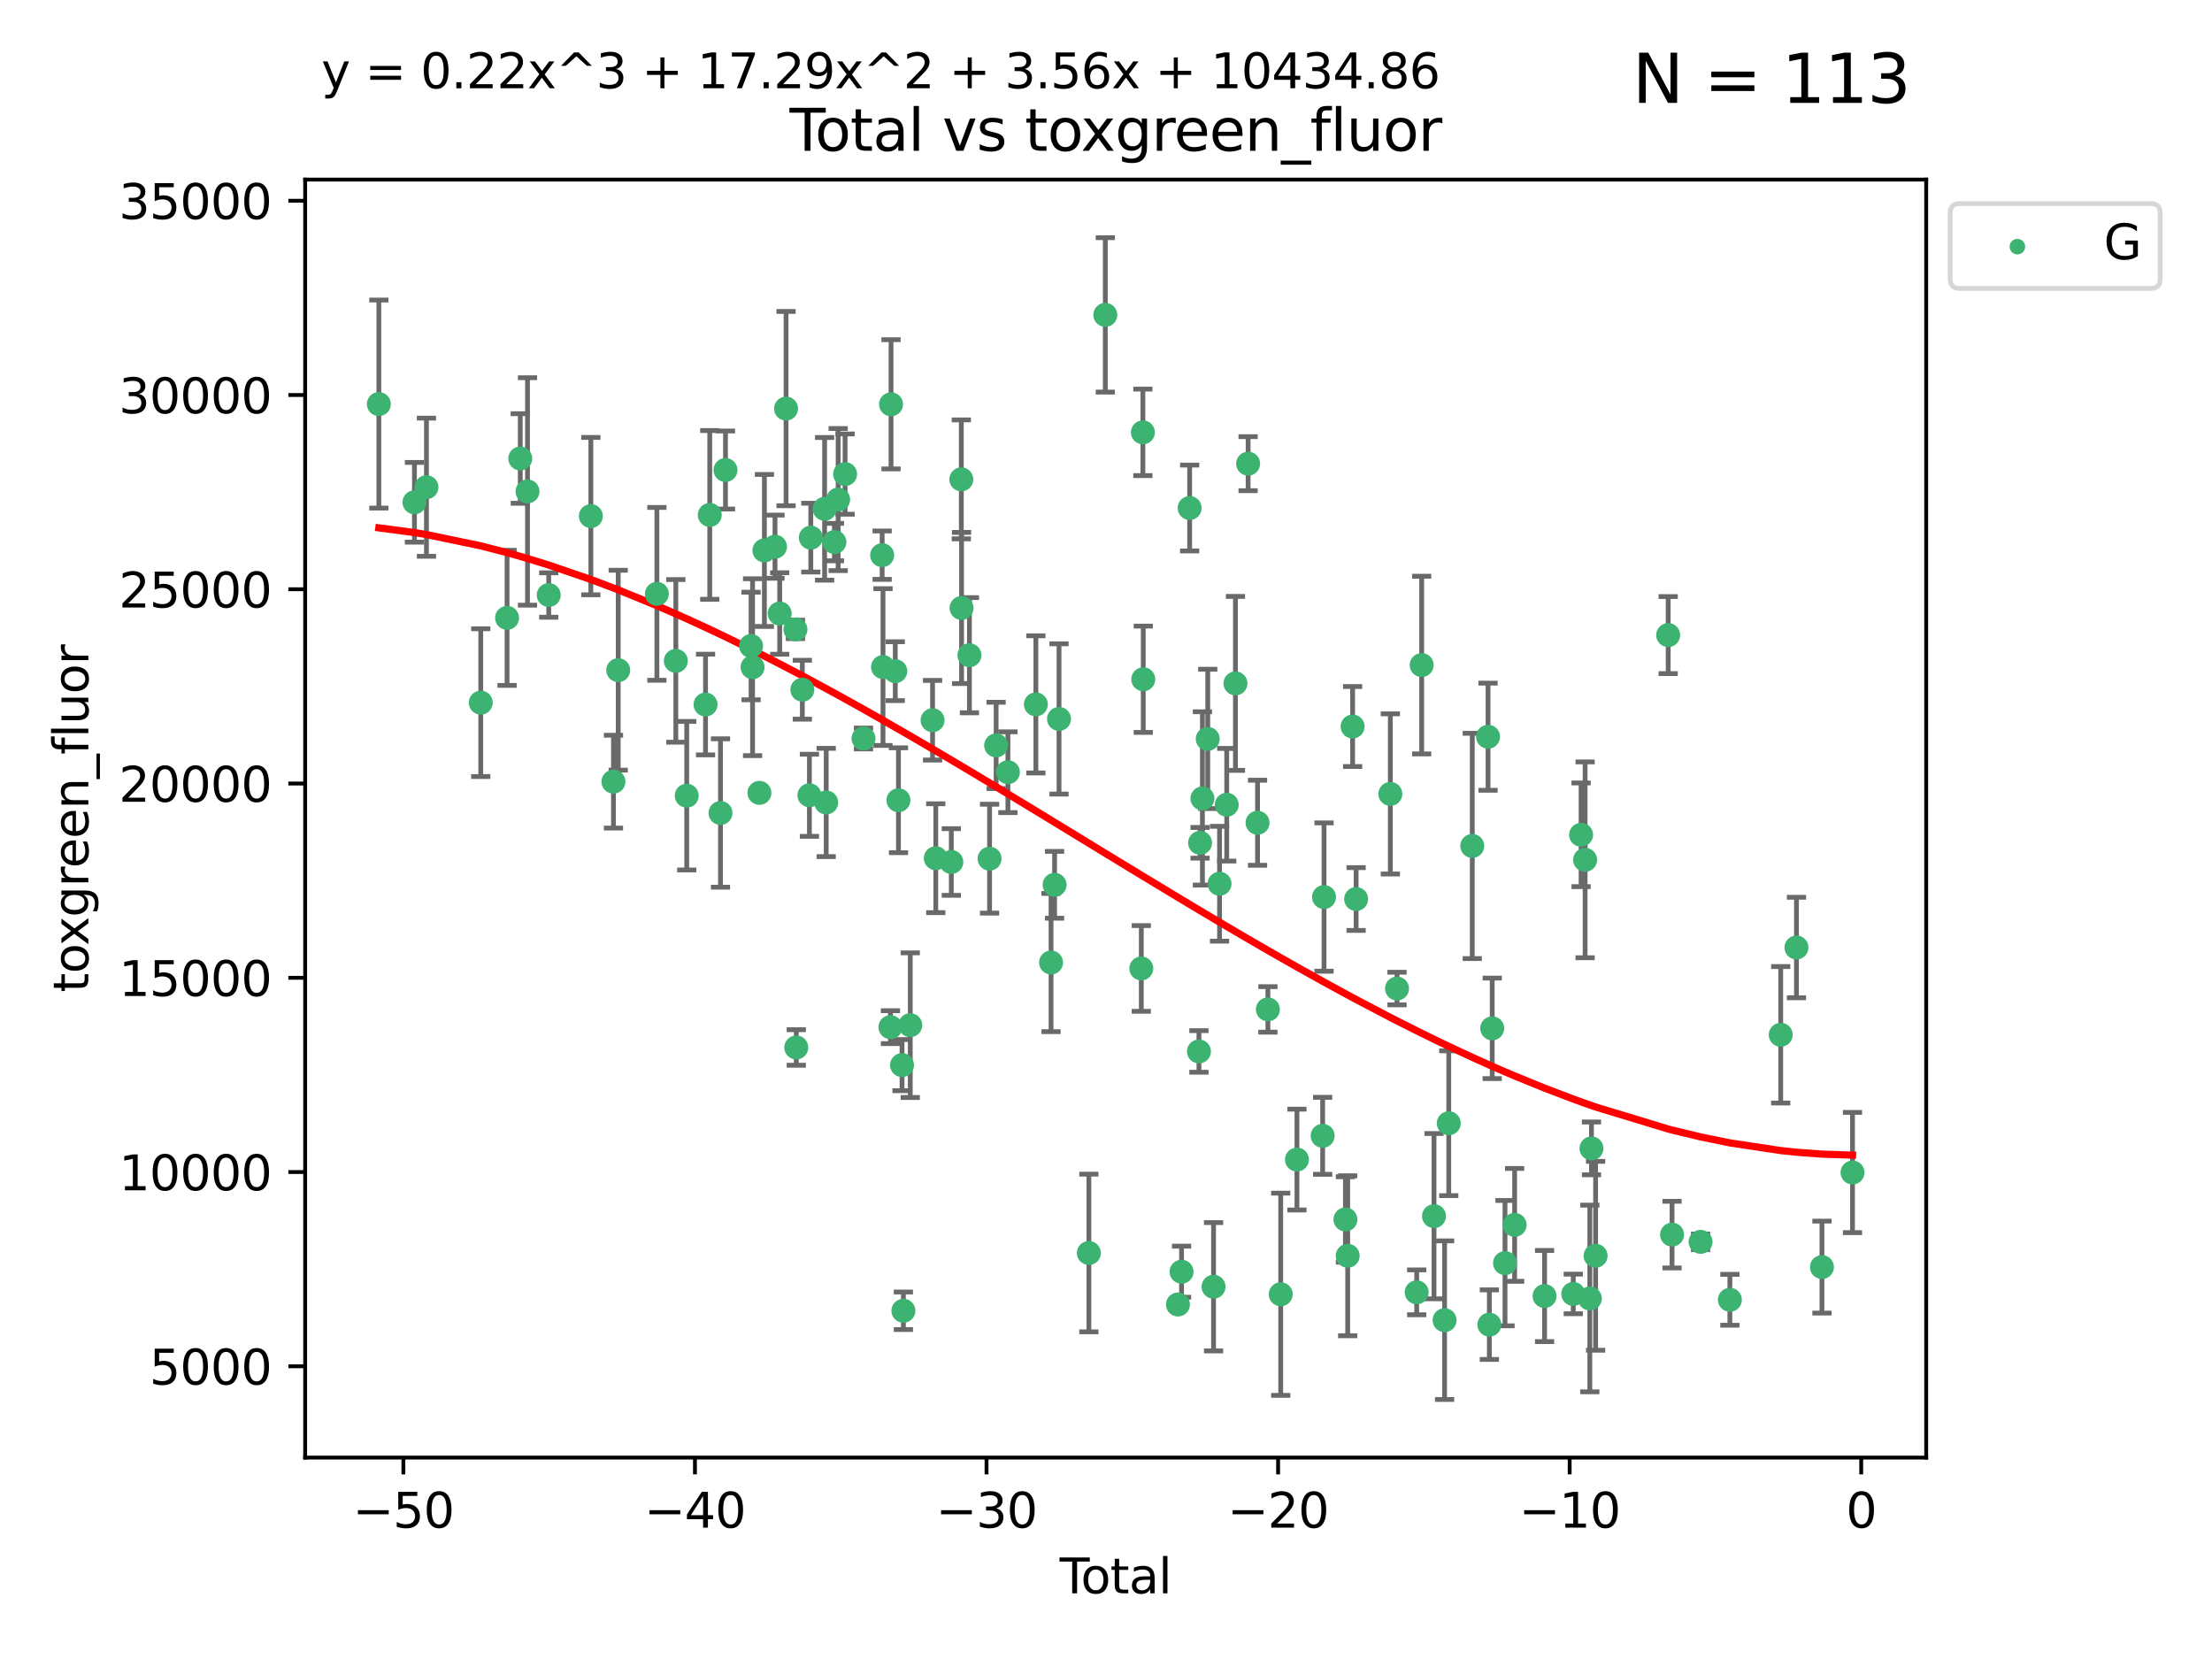 <?xml version="1.0" encoding="utf-8" standalone="no"?>
<!DOCTYPE svg PUBLIC "-//W3C//DTD SVG 1.1//EN"
  "http://www.w3.org/Graphics/SVG/1.1/DTD/svg11.dtd">
<svg xmlns:xlink="http://www.w3.org/1999/xlink" width="460.8pt" height="345.6pt" viewBox="0 0 460.8 345.6" xmlns="http://www.w3.org/2000/svg" version="1.1">
 <defs>
  <style type="text/css">*{stroke-linejoin: round; stroke-linecap: butt}</style>
 </defs>
 <g id="figure_1">
  <g id="patch_1">
   <path d="M 0 345.6 
L 460.8 345.6 
L 460.8 0 
L 0 0 
z
" style="fill: #ffffff"/>
  </g>
  <g id="axes_1">
   <g id="patch_2">
    <path d="M 63.571 303.64 
L 401.26 303.64 
L 401.26 37.411 
L 63.571 37.411 
z
" style="fill: #ffffff"/>
   </g>
   <g id="PathCollection_1">
    <defs>
     <path id="mfd347eba6b" d="M 0 1.118 
C 0.297 1.118 0.581 1 0.791 0.791 
C 1 0.581 1.118 0.297 1.118 0 
C 1.118 -0.297 1 -0.581 0.791 -0.791 
C 0.581 -1 0.297 -1.118 0 -1.118 
C -0.297 -1.118 -0.581 -1 -0.791 -0.791 
C -1 -0.581 -1.118 -0.297 -1.118 0 
C -1.118 0.297 -1 0.581 -0.791 0.791 
C -0.581 1 -0.297 1.118 0 1.118 
z
" style="stroke: #3cb371"/>
    </defs>
    <g clip-path="url(#pb303bba86f)">
     <use xlink:href="#mfd347eba6b" x="78.921" y="84.173" style="fill: #3cb371; stroke: #3cb371"/>
     <use xlink:href="#mfd347eba6b" x="86.339" y="104.636" style="fill: #3cb371; stroke: #3cb371"/>
     <use xlink:href="#mfd347eba6b" x="88.838" y="101.492" style="fill: #3cb371; stroke: #3cb371"/>
     <use xlink:href="#mfd347eba6b" x="100.152" y="146.373" style="fill: #3cb371; stroke: #3cb371"/>
     <use xlink:href="#mfd347eba6b" x="105.631" y="128.712" style="fill: #3cb371; stroke: #3cb371"/>
     <use xlink:href="#mfd347eba6b" x="108.382" y="95.512" style="fill: #3cb371; stroke: #3cb371"/>
     <use xlink:href="#mfd347eba6b" x="109.89" y="102.376" style="fill: #3cb371; stroke: #3cb371"/>
     <use xlink:href="#mfd347eba6b" x="114.312" y="123.955" style="fill: #3cb371; stroke: #3cb371"/>
     <use xlink:href="#mfd347eba6b" x="123.084" y="107.513" style="fill: #3cb371; stroke: #3cb371"/>
     <use xlink:href="#mfd347eba6b" x="127.796" y="162.832" style="fill: #3cb371; stroke: #3cb371"/>
     <use xlink:href="#mfd347eba6b" x="128.787" y="139.61" style="fill: #3cb371; stroke: #3cb371"/>
     <use xlink:href="#mfd347eba6b" x="136.84" y="123.708" style="fill: #3cb371; stroke: #3cb371"/>
     <use xlink:href="#mfd347eba6b" x="140.788" y="137.672" style="fill: #3cb371; stroke: #3cb371"/>
     <use xlink:href="#mfd347eba6b" x="143.057" y="165.757" style="fill: #3cb371; stroke: #3cb371"/>
     <use xlink:href="#mfd347eba6b" x="146.976" y="146.767" style="fill: #3cb371; stroke: #3cb371"/>
     <use xlink:href="#mfd347eba6b" x="147.855" y="107.27" style="fill: #3cb371; stroke: #3cb371"/>
     <use xlink:href="#mfd347eba6b" x="150.093" y="169.361" style="fill: #3cb371; stroke: #3cb371"/>
     <use xlink:href="#mfd347eba6b" x="151.134" y="97.911" style="fill: #3cb371; stroke: #3cb371"/>
     <use xlink:href="#mfd347eba6b" x="156.464" y="134.572" style="fill: #3cb371; stroke: #3cb371"/>
     <use xlink:href="#mfd347eba6b" x="156.772" y="138.989" style="fill: #3cb371; stroke: #3cb371"/>
     <use xlink:href="#mfd347eba6b" x="158.203" y="165.167" style="fill: #3cb371; stroke: #3cb371"/>
     <use xlink:href="#mfd347eba6b" x="159.239" y="114.671" style="fill: #3cb371; stroke: #3cb371"/>
     <use xlink:href="#mfd347eba6b" x="161.446" y="113.885" style="fill: #3cb371; stroke: #3cb371"/>
     <use xlink:href="#mfd347eba6b" x="162.427" y="127.805" style="fill: #3cb371; stroke: #3cb371"/>
     <use xlink:href="#mfd347eba6b" x="163.749" y="85.115" style="fill: #3cb371; stroke: #3cb371"/>
     <use xlink:href="#mfd347eba6b" x="165.705" y="131.112" style="fill: #3cb371; stroke: #3cb371"/>
     <use xlink:href="#mfd347eba6b" x="165.879" y="218.208" style="fill: #3cb371; stroke: #3cb371"/>
     <use xlink:href="#mfd347eba6b" x="167.142" y="143.681" style="fill: #3cb371; stroke: #3cb371"/>
     <use xlink:href="#mfd347eba6b" x="168.616" y="165.672" style="fill: #3cb371; stroke: #3cb371"/>
     <use xlink:href="#mfd347eba6b" x="168.906" y="112.002" style="fill: #3cb371; stroke: #3cb371"/>
     <use xlink:href="#mfd347eba6b" x="171.78" y="105.999" style="fill: #3cb371; stroke: #3cb371"/>
     <use xlink:href="#mfd347eba6b" x="172.113" y="167.167" style="fill: #3cb371; stroke: #3cb371"/>
     <use xlink:href="#mfd347eba6b" x="173.824" y="112.924" style="fill: #3cb371; stroke: #3cb371"/>
     <use xlink:href="#mfd347eba6b" x="174.603" y="104.069" style="fill: #3cb371; stroke: #3cb371"/>
     <use xlink:href="#mfd347eba6b" x="176.047" y="98.759" style="fill: #3cb371; stroke: #3cb371"/>
     <use xlink:href="#mfd347eba6b" x="179.882" y="153.838" style="fill: #3cb371; stroke: #3cb371"/>
     <use xlink:href="#mfd347eba6b" x="183.77" y="115.652" style="fill: #3cb371; stroke: #3cb371"/>
     <use xlink:href="#mfd347eba6b" x="183.945" y="138.958" style="fill: #3cb371; stroke: #3cb371"/>
     <use xlink:href="#mfd347eba6b" x="185.495" y="213.975" style="fill: #3cb371; stroke: #3cb371"/>
     <use xlink:href="#mfd347eba6b" x="185.62" y="84.223" style="fill: #3cb371; stroke: #3cb371"/>
     <use xlink:href="#mfd347eba6b" x="186.505" y="139.818" style="fill: #3cb371; stroke: #3cb371"/>
     <use xlink:href="#mfd347eba6b" x="187.165" y="166.706" style="fill: #3cb371; stroke: #3cb371"/>
     <use xlink:href="#mfd347eba6b" x="187.909" y="221.883" style="fill: #3cb371; stroke: #3cb371"/>
     <use xlink:href="#mfd347eba6b" x="188.194" y="273.057" style="fill: #3cb371; stroke: #3cb371"/>
     <use xlink:href="#mfd347eba6b" x="189.625" y="213.562" style="fill: #3cb371; stroke: #3cb371"/>
     <use xlink:href="#mfd347eba6b" x="194.27" y="150.036" style="fill: #3cb371; stroke: #3cb371"/>
     <use xlink:href="#mfd347eba6b" x="194.94" y="178.78" style="fill: #3cb371; stroke: #3cb371"/>
     <use xlink:href="#mfd347eba6b" x="198.174" y="179.57" style="fill: #3cb371; stroke: #3cb371"/>
     <use xlink:href="#mfd347eba6b" x="200.26" y="99.86" style="fill: #3cb371; stroke: #3cb371"/>
     <use xlink:href="#mfd347eba6b" x="200.31" y="126.657" style="fill: #3cb371; stroke: #3cb371"/>
     <use xlink:href="#mfd347eba6b" x="201.949" y="136.492" style="fill: #3cb371; stroke: #3cb371"/>
     <use xlink:href="#mfd347eba6b" x="206.145" y="178.877" style="fill: #3cb371; stroke: #3cb371"/>
     <use xlink:href="#mfd347eba6b" x="207.512" y="155.281" style="fill: #3cb371; stroke: #3cb371"/>
     <use xlink:href="#mfd347eba6b" x="209.967" y="160.863" style="fill: #3cb371; stroke: #3cb371"/>
     <use xlink:href="#mfd347eba6b" x="215.791" y="146.735" style="fill: #3cb371; stroke: #3cb371"/>
     <use xlink:href="#mfd347eba6b" x="218.951" y="200.512" style="fill: #3cb371; stroke: #3cb371"/>
     <use xlink:href="#mfd347eba6b" x="219.69" y="184.321" style="fill: #3cb371; stroke: #3cb371"/>
     <use xlink:href="#mfd347eba6b" x="220.613" y="149.77" style="fill: #3cb371; stroke: #3cb371"/>
     <use xlink:href="#mfd347eba6b" x="226.832" y="261.024" style="fill: #3cb371; stroke: #3cb371"/>
     <use xlink:href="#mfd347eba6b" x="230.257" y="65.595" style="fill: #3cb371; stroke: #3cb371"/>
     <use xlink:href="#mfd347eba6b" x="237.754" y="201.743" style="fill: #3cb371; stroke: #3cb371"/>
     <use xlink:href="#mfd347eba6b" x="238.082" y="90.069" style="fill: #3cb371; stroke: #3cb371"/>
     <use xlink:href="#mfd347eba6b" x="238.163" y="141.503" style="fill: #3cb371; stroke: #3cb371"/>
     <use xlink:href="#mfd347eba6b" x="245.39" y="271.752" style="fill: #3cb371; stroke: #3cb371"/>
     <use xlink:href="#mfd347eba6b" x="246.139" y="264.922" style="fill: #3cb371; stroke: #3cb371"/>
     <use xlink:href="#mfd347eba6b" x="247.824" y="105.83" style="fill: #3cb371; stroke: #3cb371"/>
     <use xlink:href="#mfd347eba6b" x="249.761" y="219.033" style="fill: #3cb371; stroke: #3cb371"/>
     <use xlink:href="#mfd347eba6b" x="249.998" y="175.575" style="fill: #3cb371; stroke: #3cb371"/>
     <use xlink:href="#mfd347eba6b" x="250.488" y="166.323" style="fill: #3cb371; stroke: #3cb371"/>
     <use xlink:href="#mfd347eba6b" x="251.597" y="153.926" style="fill: #3cb371; stroke: #3cb371"/>
     <use xlink:href="#mfd347eba6b" x="252.806" y="268.051" style="fill: #3cb371; stroke: #3cb371"/>
     <use xlink:href="#mfd347eba6b" x="254.054" y="184.102" style="fill: #3cb371; stroke: #3cb371"/>
     <use xlink:href="#mfd347eba6b" x="255.55" y="167.643" style="fill: #3cb371; stroke: #3cb371"/>
     <use xlink:href="#mfd347eba6b" x="257.368" y="142.362" style="fill: #3cb371; stroke: #3cb371"/>
     <use xlink:href="#mfd347eba6b" x="260.007" y="96.591" style="fill: #3cb371; stroke: #3cb371"/>
     <use xlink:href="#mfd347eba6b" x="261.969" y="171.392" style="fill: #3cb371; stroke: #3cb371"/>
     <use xlink:href="#mfd347eba6b" x="264.127" y="210.273" style="fill: #3cb371; stroke: #3cb371"/>
     <use xlink:href="#mfd347eba6b" x="266.798" y="269.618" style="fill: #3cb371; stroke: #3cb371"/>
     <use xlink:href="#mfd347eba6b" x="270.179" y="241.561" style="fill: #3cb371; stroke: #3cb371"/>
     <use xlink:href="#mfd347eba6b" x="275.532" y="236.612" style="fill: #3cb371; stroke: #3cb371"/>
     <use xlink:href="#mfd347eba6b" x="275.821" y="186.874" style="fill: #3cb371; stroke: #3cb371"/>
     <use xlink:href="#mfd347eba6b" x="280.275" y="254.033" style="fill: #3cb371; stroke: #3cb371"/>
     <use xlink:href="#mfd347eba6b" x="280.751" y="261.6" style="fill: #3cb371; stroke: #3cb371"/>
     <use xlink:href="#mfd347eba6b" x="281.774" y="151.347" style="fill: #3cb371; stroke: #3cb371"/>
     <use xlink:href="#mfd347eba6b" x="282.505" y="187.286" style="fill: #3cb371; stroke: #3cb371"/>
     <use xlink:href="#mfd347eba6b" x="289.633" y="165.385" style="fill: #3cb371; stroke: #3cb371"/>
     <use xlink:href="#mfd347eba6b" x="291.025" y="205.931" style="fill: #3cb371; stroke: #3cb371"/>
     <use xlink:href="#mfd347eba6b" x="295.122" y="269.212" style="fill: #3cb371; stroke: #3cb371"/>
     <use xlink:href="#mfd347eba6b" x="296.16" y="138.549" style="fill: #3cb371; stroke: #3cb371"/>
     <use xlink:href="#mfd347eba6b" x="298.732" y="253.346" style="fill: #3cb371; stroke: #3cb371"/>
     <use xlink:href="#mfd347eba6b" x="300.931" y="275.016" style="fill: #3cb371; stroke: #3cb371"/>
     <use xlink:href="#mfd347eba6b" x="301.805" y="233.991" style="fill: #3cb371; stroke: #3cb371"/>
     <use xlink:href="#mfd347eba6b" x="306.701" y="176.222" style="fill: #3cb371; stroke: #3cb371"/>
     <use xlink:href="#mfd347eba6b" x="309.986" y="153.473" style="fill: #3cb371; stroke: #3cb371"/>
     <use xlink:href="#mfd347eba6b" x="310.26" y="275.95" style="fill: #3cb371; stroke: #3cb371"/>
     <use xlink:href="#mfd347eba6b" x="310.853" y="214.222" style="fill: #3cb371; stroke: #3cb371"/>
     <use xlink:href="#mfd347eba6b" x="313.521" y="263.135" style="fill: #3cb371; stroke: #3cb371"/>
     <use xlink:href="#mfd347eba6b" x="315.524" y="255.162" style="fill: #3cb371; stroke: #3cb371"/>
     <use xlink:href="#mfd347eba6b" x="321.762" y="269.987" style="fill: #3cb371; stroke: #3cb371"/>
     <use xlink:href="#mfd347eba6b" x="327.742" y="269.549" style="fill: #3cb371; stroke: #3cb371"/>
     <use xlink:href="#mfd347eba6b" x="329.369" y="173.901" style="fill: #3cb371; stroke: #3cb371"/>
     <use xlink:href="#mfd347eba6b" x="330.211" y="179.118" style="fill: #3cb371; stroke: #3cb371"/>
     <use xlink:href="#mfd347eba6b" x="331.188" y="270.498" style="fill: #3cb371; stroke: #3cb371"/>
     <use xlink:href="#mfd347eba6b" x="331.534" y="239.232" style="fill: #3cb371; stroke: #3cb371"/>
     <use xlink:href="#mfd347eba6b" x="332.395" y="261.604" style="fill: #3cb371; stroke: #3cb371"/>
     <use xlink:href="#mfd347eba6b" x="347.512" y="132.3" style="fill: #3cb371; stroke: #3cb371"/>
     <use xlink:href="#mfd347eba6b" x="348.316" y="257.193" style="fill: #3cb371; stroke: #3cb371"/>
     <use xlink:href="#mfd347eba6b" x="354.261" y="258.698" style="fill: #3cb371; stroke: #3cb371"/>
     <use xlink:href="#mfd347eba6b" x="360.365" y="270.772" style="fill: #3cb371; stroke: #3cb371"/>
     <use xlink:href="#mfd347eba6b" x="370.957" y="215.565" style="fill: #3cb371; stroke: #3cb371"/>
     <use xlink:href="#mfd347eba6b" x="374.235" y="197.387" style="fill: #3cb371; stroke: #3cb371"/>
     <use xlink:href="#mfd347eba6b" x="379.546" y="263.958" style="fill: #3cb371; stroke: #3cb371"/>
     <use xlink:href="#mfd347eba6b" x="385.911" y="244.257" style="fill: #3cb371; stroke: #3cb371"/>
    </g>
   </g>
   <g id="matplotlib.axis_1">
    <g id="xtick_1">
     <g id="line2d_1">
      <defs>
       <path id="m1d5643c02a" d="M 0 0 
L 0 3.5 
" style="stroke: #000000; stroke-width: 0.8"/>
      </defs>
      <g>
       <use xlink:href="#m1d5643c02a" x="84.033" y="303.64" style="stroke: #000000; stroke-width: 0.8"/>
      </g>
     </g>
     <g id="text_1">
      <!-- −50 -->
      <g transform="translate(73.48 318.238)scale(0.1 -0.1)">
       <defs>
        <path id="DejaVuSans-2212" d="M 678 2272 
L 4684 2272 
L 4684 1741 
L 678 1741 
L 678 2272 
z
" transform="scale(0.016)"/>
        <path id="DejaVuSans-35" d="M 691 4666 
L 3169 4666 
L 3169 4134 
L 1269 4134 
L 1269 2991 
Q 1406 3038 1543 3061 
Q 1681 3084 1819 3084 
Q 2600 3084 3056 2656 
Q 3513 2228 3513 1497 
Q 3513 744 3044 326 
Q 2575 -91 1722 -91 
Q 1428 -91 1123 -41 
Q 819 9 494 109 
L 494 744 
Q 775 591 1075 516 
Q 1375 441 1709 441 
Q 2250 441 2565 725 
Q 2881 1009 2881 1497 
Q 2881 1984 2565 2268 
Q 2250 2553 1709 2553 
Q 1456 2553 1204 2497 
Q 953 2441 691 2322 
L 691 4666 
z
" transform="scale(0.016)"/>
        <path id="DejaVuSans-30" d="M 2034 4250 
Q 1547 4250 1301 3770 
Q 1056 3291 1056 2328 
Q 1056 1369 1301 889 
Q 1547 409 2034 409 
Q 2525 409 2770 889 
Q 3016 1369 3016 2328 
Q 3016 3291 2770 3770 
Q 2525 4250 2034 4250 
z
M 2034 4750 
Q 2819 4750 3233 4129 
Q 3647 3509 3647 2328 
Q 3647 1150 3233 529 
Q 2819 -91 2034 -91 
Q 1250 -91 836 529 
Q 422 1150 422 2328 
Q 422 3509 836 4129 
Q 1250 4750 2034 4750 
z
" transform="scale(0.016)"/>
       </defs>
       <use xlink:href="#DejaVuSans-2212"/>
       <use xlink:href="#DejaVuSans-35" x="83.789"/>
       <use xlink:href="#DejaVuSans-30" x="147.412"/>
      </g>
     </g>
    </g>
    <g id="xtick_2">
     <g id="line2d_2">
      <g>
       <use xlink:href="#m1d5643c02a" x="144.772" y="303.64" style="stroke: #000000; stroke-width: 0.8"/>
      </g>
     </g>
     <g id="text_2">
      <!-- −40 -->
      <g transform="translate(134.219 318.238)scale(0.1 -0.1)">
       <defs>
        <path id="DejaVuSans-34" d="M 2419 4116 
L 825 1625 
L 2419 1625 
L 2419 4116 
z
M 2253 4666 
L 3047 4666 
L 3047 1625 
L 3713 1625 
L 3713 1100 
L 3047 1100 
L 3047 0 
L 2419 0 
L 2419 1100 
L 313 1100 
L 313 1709 
L 2253 4666 
z
" transform="scale(0.016)"/>
       </defs>
       <use xlink:href="#DejaVuSans-2212"/>
       <use xlink:href="#DejaVuSans-34" x="83.789"/>
       <use xlink:href="#DejaVuSans-30" x="147.412"/>
      </g>
     </g>
    </g>
    <g id="xtick_3">
     <g id="line2d_3">
      <g>
       <use xlink:href="#m1d5643c02a" x="205.51" y="303.64" style="stroke: #000000; stroke-width: 0.8"/>
      </g>
     </g>
     <g id="text_3">
      <!-- −30 -->
      <g transform="translate(194.958 318.238)scale(0.1 -0.1)">
       <defs>
        <path id="DejaVuSans-33" d="M 2597 2516 
Q 3050 2419 3304 2112 
Q 3559 1806 3559 1356 
Q 3559 666 3084 287 
Q 2609 -91 1734 -91 
Q 1441 -91 1130 -33 
Q 819 25 488 141 
L 488 750 
Q 750 597 1062 519 
Q 1375 441 1716 441 
Q 2309 441 2620 675 
Q 2931 909 2931 1356 
Q 2931 1769 2642 2001 
Q 2353 2234 1838 2234 
L 1294 2234 
L 1294 2753 
L 1863 2753 
Q 2328 2753 2575 2939 
Q 2822 3125 2822 3475 
Q 2822 3834 2567 4026 
Q 2313 4219 1838 4219 
Q 1578 4219 1281 4162 
Q 984 4106 628 3988 
L 628 4550 
Q 988 4650 1302 4700 
Q 1616 4750 1894 4750 
Q 2613 4750 3031 4423 
Q 3450 4097 3450 3541 
Q 3450 3153 3228 2886 
Q 3006 2619 2597 2516 
z
" transform="scale(0.016)"/>
       </defs>
       <use xlink:href="#DejaVuSans-2212"/>
       <use xlink:href="#DejaVuSans-33" x="83.789"/>
       <use xlink:href="#DejaVuSans-30" x="147.412"/>
      </g>
     </g>
    </g>
    <g id="xtick_4">
     <g id="line2d_4">
      <g>
       <use xlink:href="#m1d5643c02a" x="266.249" y="303.64" style="stroke: #000000; stroke-width: 0.8"/>
      </g>
     </g>
     <g id="text_4">
      <!-- −20 -->
      <g transform="translate(255.697 318.238)scale(0.1 -0.1)">
       <defs>
        <path id="DejaVuSans-32" d="M 1228 531 
L 3431 531 
L 3431 0 
L 469 0 
L 469 531 
Q 828 903 1448 1529 
Q 2069 2156 2228 2338 
Q 2531 2678 2651 2914 
Q 2772 3150 2772 3378 
Q 2772 3750 2511 3984 
Q 2250 4219 1831 4219 
Q 1534 4219 1204 4116 
Q 875 4013 500 3803 
L 500 4441 
Q 881 4594 1212 4672 
Q 1544 4750 1819 4750 
Q 2544 4750 2975 4387 
Q 3406 4025 3406 3419 
Q 3406 3131 3298 2873 
Q 3191 2616 2906 2266 
Q 2828 2175 2409 1742 
Q 1991 1309 1228 531 
z
" transform="scale(0.016)"/>
       </defs>
       <use xlink:href="#DejaVuSans-2212"/>
       <use xlink:href="#DejaVuSans-32" x="83.789"/>
       <use xlink:href="#DejaVuSans-30" x="147.412"/>
      </g>
     </g>
    </g>
    <g id="xtick_5">
     <g id="line2d_5">
      <g>
       <use xlink:href="#m1d5643c02a" x="326.988" y="303.64" style="stroke: #000000; stroke-width: 0.8"/>
      </g>
     </g>
     <g id="text_5">
      <!-- −10 -->
      <g transform="translate(316.436 318.238)scale(0.1 -0.1)">
       <defs>
        <path id="DejaVuSans-31" d="M 794 531 
L 1825 531 
L 1825 4091 
L 703 3866 
L 703 4441 
L 1819 4666 
L 2450 4666 
L 2450 531 
L 3481 531 
L 3481 0 
L 794 0 
L 794 531 
z
" transform="scale(0.016)"/>
       </defs>
       <use xlink:href="#DejaVuSans-2212"/>
       <use xlink:href="#DejaVuSans-31" x="83.789"/>
       <use xlink:href="#DejaVuSans-30" x="147.412"/>
      </g>
     </g>
    </g>
    <g id="xtick_6">
     <g id="line2d_6">
      <g>
       <use xlink:href="#m1d5643c02a" x="387.727" y="303.64" style="stroke: #000000; stroke-width: 0.8"/>
      </g>
     </g>
     <g id="text_6">
      <!-- 0 -->
      <g transform="translate(384.546 318.238)scale(0.1 -0.1)">
       <use xlink:href="#DejaVuSans-30"/>
      </g>
     </g>
    </g>
    <g id="text_7">
     <!-- Total -->
     <g transform="translate(220.739 331.917)scale(0.1 -0.1)">
      <defs>
       <path id="DejaVuSans-54" d="M -19 4666 
L 3928 4666 
L 3928 4134 
L 2272 4134 
L 2272 0 
L 1638 0 
L 1638 4134 
L -19 4134 
L -19 4666 
z
" transform="scale(0.016)"/>
       <path id="DejaVuSans-6f" d="M 1959 3097 
Q 1497 3097 1228 2736 
Q 959 2375 959 1747 
Q 959 1119 1226 758 
Q 1494 397 1959 397 
Q 2419 397 2687 759 
Q 2956 1122 2956 1747 
Q 2956 2369 2687 2733 
Q 2419 3097 1959 3097 
z
M 1959 3584 
Q 2709 3584 3137 3096 
Q 3566 2609 3566 1747 
Q 3566 888 3137 398 
Q 2709 -91 1959 -91 
Q 1206 -91 779 398 
Q 353 888 353 1747 
Q 353 2609 779 3096 
Q 1206 3584 1959 3584 
z
" transform="scale(0.016)"/>
       <path id="DejaVuSans-74" d="M 1172 4494 
L 1172 3500 
L 2356 3500 
L 2356 3053 
L 1172 3053 
L 1172 1153 
Q 1172 725 1289 603 
Q 1406 481 1766 481 
L 2356 481 
L 2356 0 
L 1766 0 
Q 1100 0 847 248 
Q 594 497 594 1153 
L 594 3053 
L 172 3053 
L 172 3500 
L 594 3500 
L 594 4494 
L 1172 4494 
z
" transform="scale(0.016)"/>
       <path id="DejaVuSans-61" d="M 2194 1759 
Q 1497 1759 1228 1600 
Q 959 1441 959 1056 
Q 959 750 1161 570 
Q 1363 391 1709 391 
Q 2188 391 2477 730 
Q 2766 1069 2766 1631 
L 2766 1759 
L 2194 1759 
z
M 3341 1997 
L 3341 0 
L 2766 0 
L 2766 531 
Q 2569 213 2275 61 
Q 1981 -91 1556 -91 
Q 1019 -91 701 211 
Q 384 513 384 1019 
Q 384 1609 779 1909 
Q 1175 2209 1959 2209 
L 2766 2209 
L 2766 2266 
Q 2766 2663 2505 2880 
Q 2244 3097 1772 3097 
Q 1472 3097 1187 3025 
Q 903 2953 641 2809 
L 641 3341 
Q 956 3463 1253 3523 
Q 1550 3584 1831 3584 
Q 2591 3584 2966 3190 
Q 3341 2797 3341 1997 
z
" transform="scale(0.016)"/>
       <path id="DejaVuSans-6c" d="M 603 4863 
L 1178 4863 
L 1178 0 
L 603 0 
L 603 4863 
z
" transform="scale(0.016)"/>
      </defs>
      <use xlink:href="#DejaVuSans-54"/>
      <use xlink:href="#DejaVuSans-6f" x="44.084"/>
      <use xlink:href="#DejaVuSans-74" x="105.266"/>
      <use xlink:href="#DejaVuSans-61" x="144.475"/>
      <use xlink:href="#DejaVuSans-6c" x="205.754"/>
     </g>
    </g>
   </g>
   <g id="matplotlib.axis_2">
    <g id="ytick_1">
     <g id="line2d_7">
      <defs>
       <path id="mb256ff5fe0" d="M 0 0 
L -3.5 0 
" style="stroke: #000000; stroke-width: 0.8"/>
      </defs>
      <g>
       <use xlink:href="#mb256ff5fe0" x="63.571" y="284.623" style="stroke: #000000; stroke-width: 0.8"/>
      </g>
     </g>
     <g id="text_8">
      <!-- 5000 -->
      <g transform="translate(31.121 288.422)scale(0.1 -0.1)">
       <use xlink:href="#DejaVuSans-35"/>
       <use xlink:href="#DejaVuSans-30" x="63.623"/>
       <use xlink:href="#DejaVuSans-30" x="127.246"/>
       <use xlink:href="#DejaVuSans-30" x="190.869"/>
      </g>
     </g>
    </g>
    <g id="ytick_2">
     <g id="line2d_8">
      <g>
       <use xlink:href="#mb256ff5fe0" x="63.571" y="244.155" style="stroke: #000000; stroke-width: 0.8"/>
      </g>
     </g>
     <g id="text_9">
      <!-- 10000 -->
      <g transform="translate(24.759 247.955)scale(0.1 -0.1)">
       <use xlink:href="#DejaVuSans-31"/>
       <use xlink:href="#DejaVuSans-30" x="63.623"/>
       <use xlink:href="#DejaVuSans-30" x="127.246"/>
       <use xlink:href="#DejaVuSans-30" x="190.869"/>
       <use xlink:href="#DejaVuSans-30" x="254.492"/>
      </g>
     </g>
    </g>
    <g id="ytick_3">
     <g id="line2d_9">
      <g>
       <use xlink:href="#mb256ff5fe0" x="63.571" y="203.688" style="stroke: #000000; stroke-width: 0.8"/>
      </g>
     </g>
     <g id="text_10">
      <!-- 15000 -->
      <g transform="translate(24.759 207.487)scale(0.1 -0.1)">
       <use xlink:href="#DejaVuSans-31"/>
       <use xlink:href="#DejaVuSans-35" x="63.623"/>
       <use xlink:href="#DejaVuSans-30" x="127.246"/>
       <use xlink:href="#DejaVuSans-30" x="190.869"/>
       <use xlink:href="#DejaVuSans-30" x="254.492"/>
      </g>
     </g>
    </g>
    <g id="ytick_4">
     <g id="line2d_10">
      <g>
       <use xlink:href="#mb256ff5fe0" x="63.571" y="163.221" style="stroke: #000000; stroke-width: 0.8"/>
      </g>
     </g>
     <g id="text_11">
      <!-- 20000 -->
      <g transform="translate(24.759 167.02)scale(0.1 -0.1)">
       <use xlink:href="#DejaVuSans-32"/>
       <use xlink:href="#DejaVuSans-30" x="63.623"/>
       <use xlink:href="#DejaVuSans-30" x="127.246"/>
       <use xlink:href="#DejaVuSans-30" x="190.869"/>
       <use xlink:href="#DejaVuSans-30" x="254.492"/>
      </g>
     </g>
    </g>
    <g id="ytick_5">
     <g id="line2d_11">
      <g>
       <use xlink:href="#mb256ff5fe0" x="63.571" y="122.754" style="stroke: #000000; stroke-width: 0.8"/>
      </g>
     </g>
     <g id="text_12">
      <!-- 25000 -->
      <g transform="translate(24.759 126.553)scale(0.1 -0.1)">
       <use xlink:href="#DejaVuSans-32"/>
       <use xlink:href="#DejaVuSans-35" x="63.623"/>
       <use xlink:href="#DejaVuSans-30" x="127.246"/>
       <use xlink:href="#DejaVuSans-30" x="190.869"/>
       <use xlink:href="#DejaVuSans-30" x="254.492"/>
      </g>
     </g>
    </g>
    <g id="ytick_6">
     <g id="line2d_12">
      <g>
       <use xlink:href="#mb256ff5fe0" x="63.571" y="82.286" style="stroke: #000000; stroke-width: 0.8"/>
      </g>
     </g>
     <g id="text_13">
      <!-- 30000 -->
      <g transform="translate(24.759 86.086)scale(0.1 -0.1)">
       <use xlink:href="#DejaVuSans-33"/>
       <use xlink:href="#DejaVuSans-30" x="63.623"/>
       <use xlink:href="#DejaVuSans-30" x="127.246"/>
       <use xlink:href="#DejaVuSans-30" x="190.869"/>
       <use xlink:href="#DejaVuSans-30" x="254.492"/>
      </g>
     </g>
    </g>
    <g id="ytick_7">
     <g id="line2d_13">
      <g>
       <use xlink:href="#mb256ff5fe0" x="63.571" y="41.819" style="stroke: #000000; stroke-width: 0.8"/>
      </g>
     </g>
     <g id="text_14">
      <!-- 35000 -->
      <g transform="translate(24.759 45.618)scale(0.1 -0.1)">
       <use xlink:href="#DejaVuSans-33"/>
       <use xlink:href="#DejaVuSans-35" x="63.623"/>
       <use xlink:href="#DejaVuSans-30" x="127.246"/>
       <use xlink:href="#DejaVuSans-30" x="190.869"/>
       <use xlink:href="#DejaVuSans-30" x="254.492"/>
      </g>
     </g>
    </g>
    <g id="text_15">
     <!-- toxgreen_fluor -->
     <g transform="translate(18.401 206.72)rotate(-90)scale(0.1 -0.1)">
      <defs>
       <path id="DejaVuSans-78" d="M 3513 3500 
L 2247 1797 
L 3578 0 
L 2900 0 
L 1881 1375 
L 863 0 
L 184 0 
L 1544 1831 
L 300 3500 
L 978 3500 
L 1906 2253 
L 2834 3500 
L 3513 3500 
z
" transform="scale(0.016)"/>
       <path id="DejaVuSans-67" d="M 2906 1791 
Q 2906 2416 2648 2759 
Q 2391 3103 1925 3103 
Q 1463 3103 1205 2759 
Q 947 2416 947 1791 
Q 947 1169 1205 825 
Q 1463 481 1925 481 
Q 2391 481 2648 825 
Q 2906 1169 2906 1791 
z
M 3481 434 
Q 3481 -459 3084 -895 
Q 2688 -1331 1869 -1331 
Q 1566 -1331 1297 -1286 
Q 1028 -1241 775 -1147 
L 775 -588 
Q 1028 -725 1275 -790 
Q 1522 -856 1778 -856 
Q 2344 -856 2625 -561 
Q 2906 -266 2906 331 
L 2906 616 
Q 2728 306 2450 153 
Q 2172 0 1784 0 
Q 1141 0 747 490 
Q 353 981 353 1791 
Q 353 2603 747 3093 
Q 1141 3584 1784 3584 
Q 2172 3584 2450 3431 
Q 2728 3278 2906 2969 
L 2906 3500 
L 3481 3500 
L 3481 434 
z
" transform="scale(0.016)"/>
       <path id="DejaVuSans-72" d="M 2631 2963 
Q 2534 3019 2420 3045 
Q 2306 3072 2169 3072 
Q 1681 3072 1420 2755 
Q 1159 2438 1159 1844 
L 1159 0 
L 581 0 
L 581 3500 
L 1159 3500 
L 1159 2956 
Q 1341 3275 1631 3429 
Q 1922 3584 2338 3584 
Q 2397 3584 2469 3576 
Q 2541 3569 2628 3553 
L 2631 2963 
z
" transform="scale(0.016)"/>
       <path id="DejaVuSans-65" d="M 3597 1894 
L 3597 1613 
L 953 1613 
Q 991 1019 1311 708 
Q 1631 397 2203 397 
Q 2534 397 2845 478 
Q 3156 559 3463 722 
L 3463 178 
Q 3153 47 2828 -22 
Q 2503 -91 2169 -91 
Q 1331 -91 842 396 
Q 353 884 353 1716 
Q 353 2575 817 3079 
Q 1281 3584 2069 3584 
Q 2775 3584 3186 3129 
Q 3597 2675 3597 1894 
z
M 3022 2063 
Q 3016 2534 2758 2815 
Q 2500 3097 2075 3097 
Q 1594 3097 1305 2825 
Q 1016 2553 972 2059 
L 3022 2063 
z
" transform="scale(0.016)"/>
       <path id="DejaVuSans-6e" d="M 3513 2113 
L 3513 0 
L 2938 0 
L 2938 2094 
Q 2938 2591 2744 2837 
Q 2550 3084 2163 3084 
Q 1697 3084 1428 2787 
Q 1159 2491 1159 1978 
L 1159 0 
L 581 0 
L 581 3500 
L 1159 3500 
L 1159 2956 
Q 1366 3272 1645 3428 
Q 1925 3584 2291 3584 
Q 2894 3584 3203 3211 
Q 3513 2838 3513 2113 
z
" transform="scale(0.016)"/>
       <path id="DejaVuSans-5f" d="M 3263 -1063 
L 3263 -1509 
L -63 -1509 
L -63 -1063 
L 3263 -1063 
z
" transform="scale(0.016)"/>
       <path id="DejaVuSans-66" d="M 2375 4863 
L 2375 4384 
L 1825 4384 
Q 1516 4384 1395 4259 
Q 1275 4134 1275 3809 
L 1275 3500 
L 2222 3500 
L 2222 3053 
L 1275 3053 
L 1275 0 
L 697 0 
L 697 3053 
L 147 3053 
L 147 3500 
L 697 3500 
L 697 3744 
Q 697 4328 969 4595 
Q 1241 4863 1831 4863 
L 2375 4863 
z
" transform="scale(0.016)"/>
       <path id="DejaVuSans-75" d="M 544 1381 
L 544 3500 
L 1119 3500 
L 1119 1403 
Q 1119 906 1312 657 
Q 1506 409 1894 409 
Q 2359 409 2629 706 
Q 2900 1003 2900 1516 
L 2900 3500 
L 3475 3500 
L 3475 0 
L 2900 0 
L 2900 538 
Q 2691 219 2414 64 
Q 2138 -91 1772 -91 
Q 1169 -91 856 284 
Q 544 659 544 1381 
z
M 1991 3584 
L 1991 3584 
z
" transform="scale(0.016)"/>
      </defs>
      <use xlink:href="#DejaVuSans-74"/>
      <use xlink:href="#DejaVuSans-6f" x="39.209"/>
      <use xlink:href="#DejaVuSans-78" x="97.266"/>
      <use xlink:href="#DejaVuSans-67" x="156.445"/>
      <use xlink:href="#DejaVuSans-72" x="219.922"/>
      <use xlink:href="#DejaVuSans-65" x="258.785"/>
      <use xlink:href="#DejaVuSans-65" x="320.309"/>
      <use xlink:href="#DejaVuSans-6e" x="381.832"/>
      <use xlink:href="#DejaVuSans-5f" x="445.211"/>
      <use xlink:href="#DejaVuSans-66" x="495.211"/>
      <use xlink:href="#DejaVuSans-6c" x="530.416"/>
      <use xlink:href="#DejaVuSans-75" x="558.199"/>
      <use xlink:href="#DejaVuSans-6f" x="621.578"/>
      <use xlink:href="#DejaVuSans-72" x="682.76"/>
     </g>
    </g>
   </g>
   <g id="LineCollection_1">
    <path d="M 78.921 105.839 
L 78.921 62.507 
" clip-path="url(#pb303bba86f)" style="fill: none; stroke: #696969"/>
    <path d="M 86.339 112.94 
L 86.339 96.331 
" clip-path="url(#pb303bba86f)" style="fill: none; stroke: #696969"/>
    <path d="M 88.838 115.88 
L 88.838 87.105 
" clip-path="url(#pb303bba86f)" style="fill: none; stroke: #696969"/>
    <path d="M 100.152 161.764 
L 100.152 130.982 
" clip-path="url(#pb303bba86f)" style="fill: none; stroke: #696969"/>
    <path d="M 105.631 142.778 
L 105.631 114.646 
" clip-path="url(#pb303bba86f)" style="fill: none; stroke: #696969"/>
    <path d="M 108.382 104.841 
L 108.382 86.183 
" clip-path="url(#pb303bba86f)" style="fill: none; stroke: #696969"/>
    <path d="M 109.89 126.065 
L 109.89 78.686 
" clip-path="url(#pb303bba86f)" style="fill: none; stroke: #696969"/>
    <path d="M 114.312 128.583 
L 114.312 119.327 
" clip-path="url(#pb303bba86f)" style="fill: none; stroke: #696969"/>
    <path d="M 123.084 123.904 
L 123.084 91.123 
" clip-path="url(#pb303bba86f)" style="fill: none; stroke: #696969"/>
    <path d="M 127.796 172.501 
L 127.796 153.162 
" clip-path="url(#pb303bba86f)" style="fill: none; stroke: #696969"/>
    <path d="M 128.787 160.426 
L 128.787 118.793 
" clip-path="url(#pb303bba86f)" style="fill: none; stroke: #696969"/>
    <path d="M 136.84 141.71 
L 136.84 105.705 
" clip-path="url(#pb303bba86f)" style="fill: none; stroke: #696969"/>
    <path d="M 140.788 154.61 
L 140.788 120.734 
" clip-path="url(#pb303bba86f)" style="fill: none; stroke: #696969"/>
    <path d="M 143.057 181.229 
L 143.057 150.286 
" clip-path="url(#pb303bba86f)" style="fill: none; stroke: #696969"/>
    <path d="M 146.976 157.253 
L 146.976 136.28 
" clip-path="url(#pb303bba86f)" style="fill: none; stroke: #696969"/>
    <path d="M 147.855 124.848 
L 147.855 89.691 
" clip-path="url(#pb303bba86f)" style="fill: none; stroke: #696969"/>
    <path d="M 150.093 184.814 
L 150.093 153.907 
" clip-path="url(#pb303bba86f)" style="fill: none; stroke: #696969"/>
    <path d="M 151.134 106.038 
L 151.134 89.784 
" clip-path="url(#pb303bba86f)" style="fill: none; stroke: #696969"/>
    <path d="M 156.464 145.776 
L 156.464 123.367 
" clip-path="url(#pb303bba86f)" style="fill: none; stroke: #696969"/>
    <path d="M 156.772 157.412 
L 156.772 120.567 
" clip-path="url(#pb303bba86f)" style="fill: none; stroke: #696969"/>
    <path d="M 158.203 165.773 
L 158.203 164.562 
" clip-path="url(#pb303bba86f)" style="fill: none; stroke: #696969"/>
    <path d="M 159.239 130.506 
L 159.239 98.836 
" clip-path="url(#pb303bba86f)" style="fill: none; stroke: #696969"/>
    <path d="M 161.446 120.467 
L 161.446 107.303 
" clip-path="url(#pb303bba86f)" style="fill: none; stroke: #696969"/>
    <path d="M 162.427 136.295 
L 162.427 119.314 
" clip-path="url(#pb303bba86f)" style="fill: none; stroke: #696969"/>
    <path d="M 163.749 105.351 
L 163.749 64.879 
" clip-path="url(#pb303bba86f)" style="fill: none; stroke: #696969"/>
    <path d="M 165.705 133.035 
L 165.705 129.188 
" clip-path="url(#pb303bba86f)" style="fill: none; stroke: #696969"/>
    <path d="M 165.879 221.909 
L 165.879 214.507 
" clip-path="url(#pb303bba86f)" style="fill: none; stroke: #696969"/>
    <path d="M 167.142 149.814 
L 167.142 137.549 
" clip-path="url(#pb303bba86f)" style="fill: none; stroke: #696969"/>
    <path d="M 168.616 174.223 
L 168.616 157.121 
" clip-path="url(#pb303bba86f)" style="fill: none; stroke: #696969"/>
    <path d="M 168.906 119.166 
L 168.906 104.838 
" clip-path="url(#pb303bba86f)" style="fill: none; stroke: #696969"/>
    <path d="M 171.78 120.858 
L 171.78 91.14 
" clip-path="url(#pb303bba86f)" style="fill: none; stroke: #696969"/>
    <path d="M 172.113 178.446 
L 172.113 155.888 
" clip-path="url(#pb303bba86f)" style="fill: none; stroke: #696969"/>
    <path d="M 173.824 116.822 
L 173.824 109.025 
" clip-path="url(#pb303bba86f)" style="fill: none; stroke: #696969"/>
    <path d="M 174.603 118.87 
L 174.603 89.268 
" clip-path="url(#pb303bba86f)" style="fill: none; stroke: #696969"/>
    <path d="M 176.047 107.118 
L 176.047 90.4 
" clip-path="url(#pb303bba86f)" style="fill: none; stroke: #696969"/>
    <path d="M 179.882 156.009 
L 179.882 151.667 
" clip-path="url(#pb303bba86f)" style="fill: none; stroke: #696969"/>
    <path d="M 183.77 120.691 
L 183.77 110.612 
" clip-path="url(#pb303bba86f)" style="fill: none; stroke: #696969"/>
    <path d="M 183.945 155.29 
L 183.945 122.625 
" clip-path="url(#pb303bba86f)" style="fill: none; stroke: #696969"/>
    <path d="M 185.495 217.405 
L 185.495 210.545 
" clip-path="url(#pb303bba86f)" style="fill: none; stroke: #696969"/>
    <path d="M 185.62 97.683 
L 185.62 70.763 
" clip-path="url(#pb303bba86f)" style="fill: none; stroke: #696969"/>
    <path d="M 186.505 145.952 
L 186.505 133.685 
" clip-path="url(#pb303bba86f)" style="fill: none; stroke: #696969"/>
    <path d="M 187.165 177.627 
L 187.165 155.785 
" clip-path="url(#pb303bba86f)" style="fill: none; stroke: #696969"/>
    <path d="M 187.909 227.211 
L 187.909 216.555 
" clip-path="url(#pb303bba86f)" style="fill: none; stroke: #696969"/>
    <path d="M 188.194 276.965 
L 188.194 269.148 
" clip-path="url(#pb303bba86f)" style="fill: none; stroke: #696969"/>
    <path d="M 189.625 228.632 
L 189.625 198.493 
" clip-path="url(#pb303bba86f)" style="fill: none; stroke: #696969"/>
    <path d="M 194.27 158.33 
L 194.27 141.742 
" clip-path="url(#pb303bba86f)" style="fill: none; stroke: #696969"/>
    <path d="M 194.94 190.12 
L 194.94 167.44 
" clip-path="url(#pb303bba86f)" style="fill: none; stroke: #696969"/>
    <path d="M 198.174 186.51 
L 198.174 172.63 
" clip-path="url(#pb303bba86f)" style="fill: none; stroke: #696969"/>
    <path d="M 200.26 112.251 
L 200.26 87.47 
" clip-path="url(#pb303bba86f)" style="fill: none; stroke: #696969"/>
    <path d="M 200.31 142.403 
L 200.31 110.911 
" clip-path="url(#pb303bba86f)" style="fill: none; stroke: #696969"/>
    <path d="M 201.949 148.488 
L 201.949 124.496 
" clip-path="url(#pb303bba86f)" style="fill: none; stroke: #696969"/>
    <path d="M 206.145 190.219 
L 206.145 167.534 
" clip-path="url(#pb303bba86f)" style="fill: none; stroke: #696969"/>
    <path d="M 207.512 164.271 
L 207.512 146.291 
" clip-path="url(#pb303bba86f)" style="fill: none; stroke: #696969"/>
    <path d="M 209.967 169.28 
L 209.967 152.447 
" clip-path="url(#pb303bba86f)" style="fill: none; stroke: #696969"/>
    <path d="M 215.791 161.022 
L 215.791 132.449 
" clip-path="url(#pb303bba86f)" style="fill: none; stroke: #696969"/>
    <path d="M 218.951 214.907 
L 218.951 186.117 
" clip-path="url(#pb303bba86f)" style="fill: none; stroke: #696969"/>
    <path d="M 219.69 191.283 
L 219.69 177.359 
" clip-path="url(#pb303bba86f)" style="fill: none; stroke: #696969"/>
    <path d="M 220.613 165.42 
L 220.613 134.12 
" clip-path="url(#pb303bba86f)" style="fill: none; stroke: #696969"/>
    <path d="M 226.832 277.448 
L 226.832 244.601 
" clip-path="url(#pb303bba86f)" style="fill: none; stroke: #696969"/>
    <path d="M 230.257 81.678 
L 230.257 49.513 
" clip-path="url(#pb303bba86f)" style="fill: none; stroke: #696969"/>
    <path d="M 237.754 210.672 
L 237.754 192.814 
" clip-path="url(#pb303bba86f)" style="fill: none; stroke: #696969"/>
    <path d="M 238.082 99.078 
L 238.082 81.06 
" clip-path="url(#pb303bba86f)" style="fill: none; stroke: #696969"/>
    <path d="M 238.163 152.575 
L 238.163 130.43 
" clip-path="url(#pb303bba86f)" style="fill: none; stroke: #696969"/>
    <path d="M 245.39 272.773 
L 245.39 270.731 
" clip-path="url(#pb303bba86f)" style="fill: none; stroke: #696969"/>
    <path d="M 246.139 270.247 
L 246.139 259.596 
" clip-path="url(#pb303bba86f)" style="fill: none; stroke: #696969"/>
    <path d="M 247.824 114.775 
L 247.824 96.885 
" clip-path="url(#pb303bba86f)" style="fill: none; stroke: #696969"/>
    <path d="M 249.761 223.365 
L 249.761 214.7 
" clip-path="url(#pb303bba86f)" style="fill: none; stroke: #696969"/>
    <path d="M 249.998 178.775 
L 249.998 172.376 
" clip-path="url(#pb303bba86f)" style="fill: none; stroke: #696969"/>
    <path d="M 250.488 184.375 
L 250.488 148.271 
" clip-path="url(#pb303bba86f)" style="fill: none; stroke: #696969"/>
    <path d="M 251.597 168.441 
L 251.597 139.411 
" clip-path="url(#pb303bba86f)" style="fill: none; stroke: #696969"/>
    <path d="M 252.806 281.419 
L 252.806 254.684 
" clip-path="url(#pb303bba86f)" style="fill: none; stroke: #696969"/>
    <path d="M 254.054 196.064 
L 254.054 172.14 
" clip-path="url(#pb303bba86f)" style="fill: none; stroke: #696969"/>
    <path d="M 255.55 179.375 
L 255.55 155.911 
" clip-path="url(#pb303bba86f)" style="fill: none; stroke: #696969"/>
    <path d="M 257.368 160.479 
L 257.368 124.245 
" clip-path="url(#pb303bba86f)" style="fill: none; stroke: #696969"/>
    <path d="M 260.007 102.219 
L 260.007 90.963 
" clip-path="url(#pb303bba86f)" style="fill: none; stroke: #696969"/>
    <path d="M 261.969 180.251 
L 261.969 162.533 
" clip-path="url(#pb303bba86f)" style="fill: none; stroke: #696969"/>
    <path d="M 264.127 215.014 
L 264.127 205.532 
" clip-path="url(#pb303bba86f)" style="fill: none; stroke: #696969"/>
    <path d="M 266.798 290.678 
L 266.798 248.558 
" clip-path="url(#pb303bba86f)" style="fill: none; stroke: #696969"/>
    <path d="M 270.179 252.063 
L 270.179 231.059 
" clip-path="url(#pb303bba86f)" style="fill: none; stroke: #696969"/>
    <path d="M 275.532 244.629 
L 275.532 228.594 
" clip-path="url(#pb303bba86f)" style="fill: none; stroke: #696969"/>
    <path d="M 275.821 202.32 
L 275.821 171.428 
" clip-path="url(#pb303bba86f)" style="fill: none; stroke: #696969"/>
    <path d="M 280.275 262.93 
L 280.275 245.135 
" clip-path="url(#pb303bba86f)" style="fill: none; stroke: #696969"/>
    <path d="M 280.751 278.262 
L 280.751 244.937 
" clip-path="url(#pb303bba86f)" style="fill: none; stroke: #696969"/>
    <path d="M 281.774 159.678 
L 281.774 143.016 
" clip-path="url(#pb303bba86f)" style="fill: none; stroke: #696969"/>
    <path d="M 282.505 193.826 
L 282.505 180.746 
" clip-path="url(#pb303bba86f)" style="fill: none; stroke: #696969"/>
    <path d="M 289.633 182.07 
L 289.633 148.701 
" clip-path="url(#pb303bba86f)" style="fill: none; stroke: #696969"/>
    <path d="M 291.025 209.326 
L 291.025 202.535 
" clip-path="url(#pb303bba86f)" style="fill: none; stroke: #696969"/>
    <path d="M 295.122 273.886 
L 295.122 264.538 
" clip-path="url(#pb303bba86f)" style="fill: none; stroke: #696969"/>
    <path d="M 296.16 157.054 
L 296.16 120.043 
" clip-path="url(#pb303bba86f)" style="fill: none; stroke: #696969"/>
    <path d="M 298.732 270.56 
L 298.732 236.131 
" clip-path="url(#pb303bba86f)" style="fill: none; stroke: #696969"/>
    <path d="M 300.931 291.539 
L 300.931 258.493 
" clip-path="url(#pb303bba86f)" style="fill: none; stroke: #696969"/>
    <path d="M 301.805 249.075 
L 301.805 218.907 
" clip-path="url(#pb303bba86f)" style="fill: none; stroke: #696969"/>
    <path d="M 306.701 199.688 
L 306.701 152.757 
" clip-path="url(#pb303bba86f)" style="fill: none; stroke: #696969"/>
    <path d="M 309.986 164.628 
L 309.986 142.317 
" clip-path="url(#pb303bba86f)" style="fill: none; stroke: #696969"/>
    <path d="M 310.26 283.199 
L 310.26 268.701 
" clip-path="url(#pb303bba86f)" style="fill: none; stroke: #696969"/>
    <path d="M 310.853 224.688 
L 310.853 203.757 
" clip-path="url(#pb303bba86f)" style="fill: none; stroke: #696969"/>
    <path d="M 313.521 276.193 
L 313.521 250.078 
" clip-path="url(#pb303bba86f)" style="fill: none; stroke: #696969"/>
    <path d="M 315.524 266.919 
L 315.524 243.405 
" clip-path="url(#pb303bba86f)" style="fill: none; stroke: #696969"/>
    <path d="M 321.762 279.479 
L 321.762 260.494 
" clip-path="url(#pb303bba86f)" style="fill: none; stroke: #696969"/>
    <path d="M 327.742 273.673 
L 327.742 265.425 
" clip-path="url(#pb303bba86f)" style="fill: none; stroke: #696969"/>
    <path d="M 329.369 184.702 
L 329.369 163.101 
" clip-path="url(#pb303bba86f)" style="fill: none; stroke: #696969"/>
    <path d="M 330.211 199.516 
L 330.211 158.72 
" clip-path="url(#pb303bba86f)" style="fill: none; stroke: #696969"/>
    <path d="M 331.188 289.94 
L 331.188 251.056 
" clip-path="url(#pb303bba86f)" style="fill: none; stroke: #696969"/>
    <path d="M 331.534 244.733 
L 331.534 233.731 
" clip-path="url(#pb303bba86f)" style="fill: none; stroke: #696969"/>
    <path d="M 332.395 281.275 
L 332.395 241.932 
" clip-path="url(#pb303bba86f)" style="fill: none; stroke: #696969"/>
    <path d="M 347.512 140.326 
L 347.512 124.274 
" clip-path="url(#pb303bba86f)" style="fill: none; stroke: #696969"/>
    <path d="M 348.316 264.133 
L 348.316 250.253 
" clip-path="url(#pb303bba86f)" style="fill: none; stroke: #696969"/>
    <path d="M 354.261 260.321 
L 354.261 257.076 
" clip-path="url(#pb303bba86f)" style="fill: none; stroke: #696969"/>
    <path d="M 360.365 276.071 
L 360.365 265.472 
" clip-path="url(#pb303bba86f)" style="fill: none; stroke: #696969"/>
    <path d="M 370.957 229.777 
L 370.957 201.353 
" clip-path="url(#pb303bba86f)" style="fill: none; stroke: #696969"/>
    <path d="M 374.235 207.858 
L 374.235 186.917 
" clip-path="url(#pb303bba86f)" style="fill: none; stroke: #696969"/>
    <path d="M 379.546 273.537 
L 379.546 254.379 
" clip-path="url(#pb303bba86f)" style="fill: none; stroke: #696969"/>
    <path d="M 385.911 256.781 
L 385.911 231.732 
" clip-path="url(#pb303bba86f)" style="fill: none; stroke: #696969"/>
   </g>
   <g id="line2d_14">
    <defs>
     <path id="m0814e9a3ff" d="M 2 0 
L -2 -0 
" style="stroke: #696969"/>
    </defs>
    <g clip-path="url(#pb303bba86f)">
     <use xlink:href="#m0814e9a3ff" x="78.921" y="105.839" style="fill: #696969; stroke: #696969"/>
     <use xlink:href="#m0814e9a3ff" x="86.339" y="112.94" style="fill: #696969; stroke: #696969"/>
     <use xlink:href="#m0814e9a3ff" x="88.838" y="115.88" style="fill: #696969; stroke: #696969"/>
     <use xlink:href="#m0814e9a3ff" x="100.152" y="161.764" style="fill: #696969; stroke: #696969"/>
     <use xlink:href="#m0814e9a3ff" x="105.631" y="142.778" style="fill: #696969; stroke: #696969"/>
     <use xlink:href="#m0814e9a3ff" x="108.382" y="104.841" style="fill: #696969; stroke: #696969"/>
     <use xlink:href="#m0814e9a3ff" x="109.89" y="126.065" style="fill: #696969; stroke: #696969"/>
     <use xlink:href="#m0814e9a3ff" x="114.312" y="128.583" style="fill: #696969; stroke: #696969"/>
     <use xlink:href="#m0814e9a3ff" x="123.084" y="123.904" style="fill: #696969; stroke: #696969"/>
     <use xlink:href="#m0814e9a3ff" x="127.796" y="172.501" style="fill: #696969; stroke: #696969"/>
     <use xlink:href="#m0814e9a3ff" x="128.787" y="160.426" style="fill: #696969; stroke: #696969"/>
     <use xlink:href="#m0814e9a3ff" x="136.84" y="141.71" style="fill: #696969; stroke: #696969"/>
     <use xlink:href="#m0814e9a3ff" x="140.788" y="154.61" style="fill: #696969; stroke: #696969"/>
     <use xlink:href="#m0814e9a3ff" x="143.057" y="181.229" style="fill: #696969; stroke: #696969"/>
     <use xlink:href="#m0814e9a3ff" x="146.976" y="157.253" style="fill: #696969; stroke: #696969"/>
     <use xlink:href="#m0814e9a3ff" x="147.855" y="124.848" style="fill: #696969; stroke: #696969"/>
     <use xlink:href="#m0814e9a3ff" x="150.093" y="184.814" style="fill: #696969; stroke: #696969"/>
     <use xlink:href="#m0814e9a3ff" x="151.134" y="106.038" style="fill: #696969; stroke: #696969"/>
     <use xlink:href="#m0814e9a3ff" x="156.464" y="145.776" style="fill: #696969; stroke: #696969"/>
     <use xlink:href="#m0814e9a3ff" x="156.772" y="157.412" style="fill: #696969; stroke: #696969"/>
     <use xlink:href="#m0814e9a3ff" x="158.203" y="165.773" style="fill: #696969; stroke: #696969"/>
     <use xlink:href="#m0814e9a3ff" x="159.239" y="130.506" style="fill: #696969; stroke: #696969"/>
     <use xlink:href="#m0814e9a3ff" x="161.446" y="120.467" style="fill: #696969; stroke: #696969"/>
     <use xlink:href="#m0814e9a3ff" x="162.427" y="136.295" style="fill: #696969; stroke: #696969"/>
     <use xlink:href="#m0814e9a3ff" x="163.749" y="105.351" style="fill: #696969; stroke: #696969"/>
     <use xlink:href="#m0814e9a3ff" x="165.705" y="133.035" style="fill: #696969; stroke: #696969"/>
     <use xlink:href="#m0814e9a3ff" x="165.879" y="221.909" style="fill: #696969; stroke: #696969"/>
     <use xlink:href="#m0814e9a3ff" x="167.142" y="149.814" style="fill: #696969; stroke: #696969"/>
     <use xlink:href="#m0814e9a3ff" x="168.616" y="174.223" style="fill: #696969; stroke: #696969"/>
     <use xlink:href="#m0814e9a3ff" x="168.906" y="119.166" style="fill: #696969; stroke: #696969"/>
     <use xlink:href="#m0814e9a3ff" x="171.78" y="120.858" style="fill: #696969; stroke: #696969"/>
     <use xlink:href="#m0814e9a3ff" x="172.113" y="178.446" style="fill: #696969; stroke: #696969"/>
     <use xlink:href="#m0814e9a3ff" x="173.824" y="116.822" style="fill: #696969; stroke: #696969"/>
     <use xlink:href="#m0814e9a3ff" x="174.603" y="118.87" style="fill: #696969; stroke: #696969"/>
     <use xlink:href="#m0814e9a3ff" x="176.047" y="107.118" style="fill: #696969; stroke: #696969"/>
     <use xlink:href="#m0814e9a3ff" x="179.882" y="156.009" style="fill: #696969; stroke: #696969"/>
     <use xlink:href="#m0814e9a3ff" x="183.77" y="120.691" style="fill: #696969; stroke: #696969"/>
     <use xlink:href="#m0814e9a3ff" x="183.945" y="155.29" style="fill: #696969; stroke: #696969"/>
     <use xlink:href="#m0814e9a3ff" x="185.495" y="217.405" style="fill: #696969; stroke: #696969"/>
     <use xlink:href="#m0814e9a3ff" x="185.62" y="97.683" style="fill: #696969; stroke: #696969"/>
     <use xlink:href="#m0814e9a3ff" x="186.505" y="145.952" style="fill: #696969; stroke: #696969"/>
     <use xlink:href="#m0814e9a3ff" x="187.165" y="177.627" style="fill: #696969; stroke: #696969"/>
     <use xlink:href="#m0814e9a3ff" x="187.909" y="227.211" style="fill: #696969; stroke: #696969"/>
     <use xlink:href="#m0814e9a3ff" x="188.194" y="276.965" style="fill: #696969; stroke: #696969"/>
     <use xlink:href="#m0814e9a3ff" x="189.625" y="228.632" style="fill: #696969; stroke: #696969"/>
     <use xlink:href="#m0814e9a3ff" x="194.27" y="158.33" style="fill: #696969; stroke: #696969"/>
     <use xlink:href="#m0814e9a3ff" x="194.94" y="190.12" style="fill: #696969; stroke: #696969"/>
     <use xlink:href="#m0814e9a3ff" x="198.174" y="186.51" style="fill: #696969; stroke: #696969"/>
     <use xlink:href="#m0814e9a3ff" x="200.26" y="112.251" style="fill: #696969; stroke: #696969"/>
     <use xlink:href="#m0814e9a3ff" x="200.31" y="142.403" style="fill: #696969; stroke: #696969"/>
     <use xlink:href="#m0814e9a3ff" x="201.949" y="148.488" style="fill: #696969; stroke: #696969"/>
     <use xlink:href="#m0814e9a3ff" x="206.145" y="190.219" style="fill: #696969; stroke: #696969"/>
     <use xlink:href="#m0814e9a3ff" x="207.512" y="164.271" style="fill: #696969; stroke: #696969"/>
     <use xlink:href="#m0814e9a3ff" x="209.967" y="169.28" style="fill: #696969; stroke: #696969"/>
     <use xlink:href="#m0814e9a3ff" x="215.791" y="161.022" style="fill: #696969; stroke: #696969"/>
     <use xlink:href="#m0814e9a3ff" x="218.951" y="214.907" style="fill: #696969; stroke: #696969"/>
     <use xlink:href="#m0814e9a3ff" x="219.69" y="191.283" style="fill: #696969; stroke: #696969"/>
     <use xlink:href="#m0814e9a3ff" x="220.613" y="165.42" style="fill: #696969; stroke: #696969"/>
     <use xlink:href="#m0814e9a3ff" x="226.832" y="277.448" style="fill: #696969; stroke: #696969"/>
     <use xlink:href="#m0814e9a3ff" x="230.257" y="81.678" style="fill: #696969; stroke: #696969"/>
     <use xlink:href="#m0814e9a3ff" x="237.754" y="210.672" style="fill: #696969; stroke: #696969"/>
     <use xlink:href="#m0814e9a3ff" x="238.082" y="99.078" style="fill: #696969; stroke: #696969"/>
     <use xlink:href="#m0814e9a3ff" x="238.163" y="152.575" style="fill: #696969; stroke: #696969"/>
     <use xlink:href="#m0814e9a3ff" x="245.39" y="272.773" style="fill: #696969; stroke: #696969"/>
     <use xlink:href="#m0814e9a3ff" x="246.139" y="270.247" style="fill: #696969; stroke: #696969"/>
     <use xlink:href="#m0814e9a3ff" x="247.824" y="114.775" style="fill: #696969; stroke: #696969"/>
     <use xlink:href="#m0814e9a3ff" x="249.761" y="223.365" style="fill: #696969; stroke: #696969"/>
     <use xlink:href="#m0814e9a3ff" x="249.998" y="178.775" style="fill: #696969; stroke: #696969"/>
     <use xlink:href="#m0814e9a3ff" x="250.488" y="184.375" style="fill: #696969; stroke: #696969"/>
     <use xlink:href="#m0814e9a3ff" x="251.597" y="168.441" style="fill: #696969; stroke: #696969"/>
     <use xlink:href="#m0814e9a3ff" x="252.806" y="281.419" style="fill: #696969; stroke: #696969"/>
     <use xlink:href="#m0814e9a3ff" x="254.054" y="196.064" style="fill: #696969; stroke: #696969"/>
     <use xlink:href="#m0814e9a3ff" x="255.55" y="179.375" style="fill: #696969; stroke: #696969"/>
     <use xlink:href="#m0814e9a3ff" x="257.368" y="160.479" style="fill: #696969; stroke: #696969"/>
     <use xlink:href="#m0814e9a3ff" x="260.007" y="102.219" style="fill: #696969; stroke: #696969"/>
     <use xlink:href="#m0814e9a3ff" x="261.969" y="180.251" style="fill: #696969; stroke: #696969"/>
     <use xlink:href="#m0814e9a3ff" x="264.127" y="215.014" style="fill: #696969; stroke: #696969"/>
     <use xlink:href="#m0814e9a3ff" x="266.798" y="290.678" style="fill: #696969; stroke: #696969"/>
     <use xlink:href="#m0814e9a3ff" x="270.179" y="252.063" style="fill: #696969; stroke: #696969"/>
     <use xlink:href="#m0814e9a3ff" x="275.532" y="244.629" style="fill: #696969; stroke: #696969"/>
     <use xlink:href="#m0814e9a3ff" x="275.821" y="202.32" style="fill: #696969; stroke: #696969"/>
     <use xlink:href="#m0814e9a3ff" x="280.275" y="262.93" style="fill: #696969; stroke: #696969"/>
     <use xlink:href="#m0814e9a3ff" x="280.751" y="278.262" style="fill: #696969; stroke: #696969"/>
     <use xlink:href="#m0814e9a3ff" x="281.774" y="159.678" style="fill: #696969; stroke: #696969"/>
     <use xlink:href="#m0814e9a3ff" x="282.505" y="193.826" style="fill: #696969; stroke: #696969"/>
     <use xlink:href="#m0814e9a3ff" x="289.633" y="182.07" style="fill: #696969; stroke: #696969"/>
     <use xlink:href="#m0814e9a3ff" x="291.025" y="209.326" style="fill: #696969; stroke: #696969"/>
     <use xlink:href="#m0814e9a3ff" x="295.122" y="273.886" style="fill: #696969; stroke: #696969"/>
     <use xlink:href="#m0814e9a3ff" x="296.16" y="157.054" style="fill: #696969; stroke: #696969"/>
     <use xlink:href="#m0814e9a3ff" x="298.732" y="270.56" style="fill: #696969; stroke: #696969"/>
     <use xlink:href="#m0814e9a3ff" x="300.931" y="291.539" style="fill: #696969; stroke: #696969"/>
     <use xlink:href="#m0814e9a3ff" x="301.805" y="249.075" style="fill: #696969; stroke: #696969"/>
     <use xlink:href="#m0814e9a3ff" x="306.701" y="199.688" style="fill: #696969; stroke: #696969"/>
     <use xlink:href="#m0814e9a3ff" x="309.986" y="164.628" style="fill: #696969; stroke: #696969"/>
     <use xlink:href="#m0814e9a3ff" x="310.26" y="283.199" style="fill: #696969; stroke: #696969"/>
     <use xlink:href="#m0814e9a3ff" x="310.853" y="224.688" style="fill: #696969; stroke: #696969"/>
     <use xlink:href="#m0814e9a3ff" x="313.521" y="276.193" style="fill: #696969; stroke: #696969"/>
     <use xlink:href="#m0814e9a3ff" x="315.524" y="266.919" style="fill: #696969; stroke: #696969"/>
     <use xlink:href="#m0814e9a3ff" x="321.762" y="279.479" style="fill: #696969; stroke: #696969"/>
     <use xlink:href="#m0814e9a3ff" x="327.742" y="273.673" style="fill: #696969; stroke: #696969"/>
     <use xlink:href="#m0814e9a3ff" x="329.369" y="184.702" style="fill: #696969; stroke: #696969"/>
     <use xlink:href="#m0814e9a3ff" x="330.211" y="199.516" style="fill: #696969; stroke: #696969"/>
     <use xlink:href="#m0814e9a3ff" x="331.188" y="289.94" style="fill: #696969; stroke: #696969"/>
     <use xlink:href="#m0814e9a3ff" x="331.534" y="244.733" style="fill: #696969; stroke: #696969"/>
     <use xlink:href="#m0814e9a3ff" x="332.395" y="281.275" style="fill: #696969; stroke: #696969"/>
     <use xlink:href="#m0814e9a3ff" x="347.512" y="140.326" style="fill: #696969; stroke: #696969"/>
     <use xlink:href="#m0814e9a3ff" x="348.316" y="264.133" style="fill: #696969; stroke: #696969"/>
     <use xlink:href="#m0814e9a3ff" x="354.261" y="260.321" style="fill: #696969; stroke: #696969"/>
     <use xlink:href="#m0814e9a3ff" x="360.365" y="276.071" style="fill: #696969; stroke: #696969"/>
     <use xlink:href="#m0814e9a3ff" x="370.957" y="229.777" style="fill: #696969; stroke: #696969"/>
     <use xlink:href="#m0814e9a3ff" x="374.235" y="207.858" style="fill: #696969; stroke: #696969"/>
     <use xlink:href="#m0814e9a3ff" x="379.546" y="273.537" style="fill: #696969; stroke: #696969"/>
     <use xlink:href="#m0814e9a3ff" x="385.911" y="256.781" style="fill: #696969; stroke: #696969"/>
    </g>
   </g>
   <g id="line2d_15">
    <g clip-path="url(#pb303bba86f)">
     <use xlink:href="#m0814e9a3ff" x="78.921" y="62.507" style="fill: #696969; stroke: #696969"/>
     <use xlink:href="#m0814e9a3ff" x="86.339" y="96.331" style="fill: #696969; stroke: #696969"/>
     <use xlink:href="#m0814e9a3ff" x="88.838" y="87.105" style="fill: #696969; stroke: #696969"/>
     <use xlink:href="#m0814e9a3ff" x="100.152" y="130.982" style="fill: #696969; stroke: #696969"/>
     <use xlink:href="#m0814e9a3ff" x="105.631" y="114.646" style="fill: #696969; stroke: #696969"/>
     <use xlink:href="#m0814e9a3ff" x="108.382" y="86.183" style="fill: #696969; stroke: #696969"/>
     <use xlink:href="#m0814e9a3ff" x="109.89" y="78.686" style="fill: #696969; stroke: #696969"/>
     <use xlink:href="#m0814e9a3ff" x="114.312" y="119.327" style="fill: #696969; stroke: #696969"/>
     <use xlink:href="#m0814e9a3ff" x="123.084" y="91.123" style="fill: #696969; stroke: #696969"/>
     <use xlink:href="#m0814e9a3ff" x="127.796" y="153.162" style="fill: #696969; stroke: #696969"/>
     <use xlink:href="#m0814e9a3ff" x="128.787" y="118.793" style="fill: #696969; stroke: #696969"/>
     <use xlink:href="#m0814e9a3ff" x="136.84" y="105.705" style="fill: #696969; stroke: #696969"/>
     <use xlink:href="#m0814e9a3ff" x="140.788" y="120.734" style="fill: #696969; stroke: #696969"/>
     <use xlink:href="#m0814e9a3ff" x="143.057" y="150.286" style="fill: #696969; stroke: #696969"/>
     <use xlink:href="#m0814e9a3ff" x="146.976" y="136.28" style="fill: #696969; stroke: #696969"/>
     <use xlink:href="#m0814e9a3ff" x="147.855" y="89.691" style="fill: #696969; stroke: #696969"/>
     <use xlink:href="#m0814e9a3ff" x="150.093" y="153.907" style="fill: #696969; stroke: #696969"/>
     <use xlink:href="#m0814e9a3ff" x="151.134" y="89.784" style="fill: #696969; stroke: #696969"/>
     <use xlink:href="#m0814e9a3ff" x="156.464" y="123.367" style="fill: #696969; stroke: #696969"/>
     <use xlink:href="#m0814e9a3ff" x="156.772" y="120.567" style="fill: #696969; stroke: #696969"/>
     <use xlink:href="#m0814e9a3ff" x="158.203" y="164.562" style="fill: #696969; stroke: #696969"/>
     <use xlink:href="#m0814e9a3ff" x="159.239" y="98.836" style="fill: #696969; stroke: #696969"/>
     <use xlink:href="#m0814e9a3ff" x="161.446" y="107.303" style="fill: #696969; stroke: #696969"/>
     <use xlink:href="#m0814e9a3ff" x="162.427" y="119.314" style="fill: #696969; stroke: #696969"/>
     <use xlink:href="#m0814e9a3ff" x="163.749" y="64.879" style="fill: #696969; stroke: #696969"/>
     <use xlink:href="#m0814e9a3ff" x="165.705" y="129.188" style="fill: #696969; stroke: #696969"/>
     <use xlink:href="#m0814e9a3ff" x="165.879" y="214.507" style="fill: #696969; stroke: #696969"/>
     <use xlink:href="#m0814e9a3ff" x="167.142" y="137.549" style="fill: #696969; stroke: #696969"/>
     <use xlink:href="#m0814e9a3ff" x="168.616" y="157.121" style="fill: #696969; stroke: #696969"/>
     <use xlink:href="#m0814e9a3ff" x="168.906" y="104.838" style="fill: #696969; stroke: #696969"/>
     <use xlink:href="#m0814e9a3ff" x="171.78" y="91.14" style="fill: #696969; stroke: #696969"/>
     <use xlink:href="#m0814e9a3ff" x="172.113" y="155.888" style="fill: #696969; stroke: #696969"/>
     <use xlink:href="#m0814e9a3ff" x="173.824" y="109.025" style="fill: #696969; stroke: #696969"/>
     <use xlink:href="#m0814e9a3ff" x="174.603" y="89.268" style="fill: #696969; stroke: #696969"/>
     <use xlink:href="#m0814e9a3ff" x="176.047" y="90.4" style="fill: #696969; stroke: #696969"/>
     <use xlink:href="#m0814e9a3ff" x="179.882" y="151.667" style="fill: #696969; stroke: #696969"/>
     <use xlink:href="#m0814e9a3ff" x="183.77" y="110.612" style="fill: #696969; stroke: #696969"/>
     <use xlink:href="#m0814e9a3ff" x="183.945" y="122.625" style="fill: #696969; stroke: #696969"/>
     <use xlink:href="#m0814e9a3ff" x="185.495" y="210.545" style="fill: #696969; stroke: #696969"/>
     <use xlink:href="#m0814e9a3ff" x="185.62" y="70.763" style="fill: #696969; stroke: #696969"/>
     <use xlink:href="#m0814e9a3ff" x="186.505" y="133.685" style="fill: #696969; stroke: #696969"/>
     <use xlink:href="#m0814e9a3ff" x="187.165" y="155.785" style="fill: #696969; stroke: #696969"/>
     <use xlink:href="#m0814e9a3ff" x="187.909" y="216.555" style="fill: #696969; stroke: #696969"/>
     <use xlink:href="#m0814e9a3ff" x="188.194" y="269.148" style="fill: #696969; stroke: #696969"/>
     <use xlink:href="#m0814e9a3ff" x="189.625" y="198.493" style="fill: #696969; stroke: #696969"/>
     <use xlink:href="#m0814e9a3ff" x="194.27" y="141.742" style="fill: #696969; stroke: #696969"/>
     <use xlink:href="#m0814e9a3ff" x="194.94" y="167.44" style="fill: #696969; stroke: #696969"/>
     <use xlink:href="#m0814e9a3ff" x="198.174" y="172.63" style="fill: #696969; stroke: #696969"/>
     <use xlink:href="#m0814e9a3ff" x="200.26" y="87.47" style="fill: #696969; stroke: #696969"/>
     <use xlink:href="#m0814e9a3ff" x="200.31" y="110.911" style="fill: #696969; stroke: #696969"/>
     <use xlink:href="#m0814e9a3ff" x="201.949" y="124.496" style="fill: #696969; stroke: #696969"/>
     <use xlink:href="#m0814e9a3ff" x="206.145" y="167.534" style="fill: #696969; stroke: #696969"/>
     <use xlink:href="#m0814e9a3ff" x="207.512" y="146.291" style="fill: #696969; stroke: #696969"/>
     <use xlink:href="#m0814e9a3ff" x="209.967" y="152.447" style="fill: #696969; stroke: #696969"/>
     <use xlink:href="#m0814e9a3ff" x="215.791" y="132.449" style="fill: #696969; stroke: #696969"/>
     <use xlink:href="#m0814e9a3ff" x="218.951" y="186.117" style="fill: #696969; stroke: #696969"/>
     <use xlink:href="#m0814e9a3ff" x="219.69" y="177.359" style="fill: #696969; stroke: #696969"/>
     <use xlink:href="#m0814e9a3ff" x="220.613" y="134.12" style="fill: #696969; stroke: #696969"/>
     <use xlink:href="#m0814e9a3ff" x="226.832" y="244.601" style="fill: #696969; stroke: #696969"/>
     <use xlink:href="#m0814e9a3ff" x="230.257" y="49.513" style="fill: #696969; stroke: #696969"/>
     <use xlink:href="#m0814e9a3ff" x="237.754" y="192.814" style="fill: #696969; stroke: #696969"/>
     <use xlink:href="#m0814e9a3ff" x="238.082" y="81.06" style="fill: #696969; stroke: #696969"/>
     <use xlink:href="#m0814e9a3ff" x="238.163" y="130.43" style="fill: #696969; stroke: #696969"/>
     <use xlink:href="#m0814e9a3ff" x="245.39" y="270.731" style="fill: #696969; stroke: #696969"/>
     <use xlink:href="#m0814e9a3ff" x="246.139" y="259.596" style="fill: #696969; stroke: #696969"/>
     <use xlink:href="#m0814e9a3ff" x="247.824" y="96.885" style="fill: #696969; stroke: #696969"/>
     <use xlink:href="#m0814e9a3ff" x="249.761" y="214.7" style="fill: #696969; stroke: #696969"/>
     <use xlink:href="#m0814e9a3ff" x="249.998" y="172.376" style="fill: #696969; stroke: #696969"/>
     <use xlink:href="#m0814e9a3ff" x="250.488" y="148.271" style="fill: #696969; stroke: #696969"/>
     <use xlink:href="#m0814e9a3ff" x="251.597" y="139.411" style="fill: #696969; stroke: #696969"/>
     <use xlink:href="#m0814e9a3ff" x="252.806" y="254.684" style="fill: #696969; stroke: #696969"/>
     <use xlink:href="#m0814e9a3ff" x="254.054" y="172.14" style="fill: #696969; stroke: #696969"/>
     <use xlink:href="#m0814e9a3ff" x="255.55" y="155.911" style="fill: #696969; stroke: #696969"/>
     <use xlink:href="#m0814e9a3ff" x="257.368" y="124.245" style="fill: #696969; stroke: #696969"/>
     <use xlink:href="#m0814e9a3ff" x="260.007" y="90.963" style="fill: #696969; stroke: #696969"/>
     <use xlink:href="#m0814e9a3ff" x="261.969" y="162.533" style="fill: #696969; stroke: #696969"/>
     <use xlink:href="#m0814e9a3ff" x="264.127" y="205.532" style="fill: #696969; stroke: #696969"/>
     <use xlink:href="#m0814e9a3ff" x="266.798" y="248.558" style="fill: #696969; stroke: #696969"/>
     <use xlink:href="#m0814e9a3ff" x="270.179" y="231.059" style="fill: #696969; stroke: #696969"/>
     <use xlink:href="#m0814e9a3ff" x="275.532" y="228.594" style="fill: #696969; stroke: #696969"/>
     <use xlink:href="#m0814e9a3ff" x="275.821" y="171.428" style="fill: #696969; stroke: #696969"/>
     <use xlink:href="#m0814e9a3ff" x="280.275" y="245.135" style="fill: #696969; stroke: #696969"/>
     <use xlink:href="#m0814e9a3ff" x="280.751" y="244.937" style="fill: #696969; stroke: #696969"/>
     <use xlink:href="#m0814e9a3ff" x="281.774" y="143.016" style="fill: #696969; stroke: #696969"/>
     <use xlink:href="#m0814e9a3ff" x="282.505" y="180.746" style="fill: #696969; stroke: #696969"/>
     <use xlink:href="#m0814e9a3ff" x="289.633" y="148.701" style="fill: #696969; stroke: #696969"/>
     <use xlink:href="#m0814e9a3ff" x="291.025" y="202.535" style="fill: #696969; stroke: #696969"/>
     <use xlink:href="#m0814e9a3ff" x="295.122" y="264.538" style="fill: #696969; stroke: #696969"/>
     <use xlink:href="#m0814e9a3ff" x="296.16" y="120.043" style="fill: #696969; stroke: #696969"/>
     <use xlink:href="#m0814e9a3ff" x="298.732" y="236.131" style="fill: #696969; stroke: #696969"/>
     <use xlink:href="#m0814e9a3ff" x="300.931" y="258.493" style="fill: #696969; stroke: #696969"/>
     <use xlink:href="#m0814e9a3ff" x="301.805" y="218.907" style="fill: #696969; stroke: #696969"/>
     <use xlink:href="#m0814e9a3ff" x="306.701" y="152.757" style="fill: #696969; stroke: #696969"/>
     <use xlink:href="#m0814e9a3ff" x="309.986" y="142.317" style="fill: #696969; stroke: #696969"/>
     <use xlink:href="#m0814e9a3ff" x="310.26" y="268.701" style="fill: #696969; stroke: #696969"/>
     <use xlink:href="#m0814e9a3ff" x="310.853" y="203.757" style="fill: #696969; stroke: #696969"/>
     <use xlink:href="#m0814e9a3ff" x="313.521" y="250.078" style="fill: #696969; stroke: #696969"/>
     <use xlink:href="#m0814e9a3ff" x="315.524" y="243.405" style="fill: #696969; stroke: #696969"/>
     <use xlink:href="#m0814e9a3ff" x="321.762" y="260.494" style="fill: #696969; stroke: #696969"/>
     <use xlink:href="#m0814e9a3ff" x="327.742" y="265.425" style="fill: #696969; stroke: #696969"/>
     <use xlink:href="#m0814e9a3ff" x="329.369" y="163.101" style="fill: #696969; stroke: #696969"/>
     <use xlink:href="#m0814e9a3ff" x="330.211" y="158.72" style="fill: #696969; stroke: #696969"/>
     <use xlink:href="#m0814e9a3ff" x="331.188" y="251.056" style="fill: #696969; stroke: #696969"/>
     <use xlink:href="#m0814e9a3ff" x="331.534" y="233.731" style="fill: #696969; stroke: #696969"/>
     <use xlink:href="#m0814e9a3ff" x="332.395" y="241.932" style="fill: #696969; stroke: #696969"/>
     <use xlink:href="#m0814e9a3ff" x="347.512" y="124.274" style="fill: #696969; stroke: #696969"/>
     <use xlink:href="#m0814e9a3ff" x="348.316" y="250.253" style="fill: #696969; stroke: #696969"/>
     <use xlink:href="#m0814e9a3ff" x="354.261" y="257.076" style="fill: #696969; stroke: #696969"/>
     <use xlink:href="#m0814e9a3ff" x="360.365" y="265.472" style="fill: #696969; stroke: #696969"/>
     <use xlink:href="#m0814e9a3ff" x="370.957" y="201.353" style="fill: #696969; stroke: #696969"/>
     <use xlink:href="#m0814e9a3ff" x="374.235" y="186.917" style="fill: #696969; stroke: #696969"/>
     <use xlink:href="#m0814e9a3ff" x="379.546" y="254.379" style="fill: #696969; stroke: #696969"/>
     <use xlink:href="#m0814e9a3ff" x="385.911" y="231.732" style="fill: #696969; stroke: #696969"/>
    </g>
   </g>
   <g id="line2d_16">
    <path d="M 78.921 109.965 
L 86.339 110.946 
L 88.838 111.358 
L 100.152 113.714 
L 105.631 115.129 
L 108.382 115.904 
L 109.89 116.346 
L 114.312 117.713 
L 123.084 120.722 
L 127.796 122.493 
L 128.787 122.879 
L 136.84 126.173 
L 140.788 127.888 
L 143.057 128.902 
L 146.976 130.699 
L 147.855 131.11 
L 150.093 132.169 
L 151.134 132.667 
L 156.464 135.279 
L 156.772 135.432 
L 158.203 136.151 
L 159.239 136.675 
L 161.446 137.802 
L 162.427 138.308 
L 163.749 138.995 
L 165.705 140.019 
L 165.879 140.111 
L 167.142 140.779 
L 168.616 141.564 
L 168.906 141.719 
L 171.78 143.269 
L 172.113 143.449 
L 173.824 144.383 
L 174.603 144.811 
L 176.047 145.607 
L 179.882 147.744 
L 183.77 149.944 
L 183.945 150.044 
L 185.495 150.93 
L 185.62 151.001 
L 186.505 151.509 
L 187.165 151.889 
L 187.909 152.318 
L 188.194 152.482 
L 189.625 153.311 
L 194.27 156.024 
L 194.94 156.418 
L 198.174 158.328 
L 200.26 159.568 
L 200.31 159.598 
L 201.949 160.575 
L 206.145 163.091 
L 207.512 163.915 
L 209.967 165.397 
L 215.791 168.93 
L 218.951 170.854 
L 219.69 171.305 
L 220.613 171.868 
L 226.832 175.664 
L 230.257 177.754 
L 237.754 182.317 
L 238.082 182.517 
L 238.163 182.566 
L 245.39 186.933 
L 246.139 187.382 
L 247.824 188.393 
L 249.761 189.551 
L 249.998 189.692 
L 250.488 189.985 
L 251.597 190.645 
L 252.806 191.363 
L 254.054 192.102 
L 255.55 192.986 
L 257.368 194.055 
L 260.007 195.598 
L 261.969 196.738 
L 264.127 197.985 
L 266.798 199.516 
L 270.179 201.435 
L 275.532 204.422 
L 275.821 204.582 
L 280.275 207.014 
L 280.751 207.271 
L 281.774 207.821 
L 282.505 208.213 
L 289.633 211.953 
L 291.025 212.667 
L 295.122 214.731 
L 296.16 215.245 
L 298.732 216.505 
L 300.931 217.564 
L 301.805 217.98 
L 306.701 220.259 
L 309.986 221.738 
L 310.26 221.859 
L 310.853 222.121 
L 313.521 223.281 
L 315.524 224.134 
L 321.762 226.677 
L 327.742 228.951 
L 329.369 229.541 
L 330.211 229.841 
L 331.188 230.185 
L 331.534 230.305 
L 332.395 230.603 
L 347.512 235.197 
L 348.316 235.407 
L 354.261 236.837 
L 360.365 238.085 
L 370.957 239.685 
L 374.235 240.028 
L 379.546 240.425 
L 385.911 240.632 
" clip-path="url(#pb303bba86f)" style="fill: none; stroke: #ff0000; stroke-width: 1.5; stroke-linecap: square"/>
   </g>
   <g id="line2d_17">
    <defs>
     <path id="ma737dc62ed" d="M 0 2 
C 0.53 2 1.039 1.789 1.414 1.414 
C 1.789 1.039 2 0.53 2 0 
C 2 -0.53 1.789 -1.039 1.414 -1.414 
C 1.039 -1.789 0.53 -2 0 -2 
C -0.53 -2 -1.039 -1.789 -1.414 -1.414 
C -1.789 -1.039 -2 -0.53 -2 0 
C -2 0.53 -1.789 1.039 -1.414 1.414 
C -1.039 1.789 -0.53 2 0 2 
z
" style="stroke: #3cb371"/>
    </defs>
    <g clip-path="url(#pb303bba86f)">
     <use xlink:href="#ma737dc62ed" x="78.921" y="84.173" style="fill: #3cb371; stroke: #3cb371"/>
     <use xlink:href="#ma737dc62ed" x="86.339" y="104.636" style="fill: #3cb371; stroke: #3cb371"/>
     <use xlink:href="#ma737dc62ed" x="88.838" y="101.492" style="fill: #3cb371; stroke: #3cb371"/>
     <use xlink:href="#ma737dc62ed" x="100.152" y="146.373" style="fill: #3cb371; stroke: #3cb371"/>
     <use xlink:href="#ma737dc62ed" x="105.631" y="128.712" style="fill: #3cb371; stroke: #3cb371"/>
     <use xlink:href="#ma737dc62ed" x="108.382" y="95.512" style="fill: #3cb371; stroke: #3cb371"/>
     <use xlink:href="#ma737dc62ed" x="109.89" y="102.376" style="fill: #3cb371; stroke: #3cb371"/>
     <use xlink:href="#ma737dc62ed" x="114.312" y="123.955" style="fill: #3cb371; stroke: #3cb371"/>
     <use xlink:href="#ma737dc62ed" x="123.084" y="107.513" style="fill: #3cb371; stroke: #3cb371"/>
     <use xlink:href="#ma737dc62ed" x="127.796" y="162.832" style="fill: #3cb371; stroke: #3cb371"/>
     <use xlink:href="#ma737dc62ed" x="128.787" y="139.61" style="fill: #3cb371; stroke: #3cb371"/>
     <use xlink:href="#ma737dc62ed" x="136.84" y="123.708" style="fill: #3cb371; stroke: #3cb371"/>
     <use xlink:href="#ma737dc62ed" x="140.788" y="137.672" style="fill: #3cb371; stroke: #3cb371"/>
     <use xlink:href="#ma737dc62ed" x="143.057" y="165.757" style="fill: #3cb371; stroke: #3cb371"/>
     <use xlink:href="#ma737dc62ed" x="146.976" y="146.767" style="fill: #3cb371; stroke: #3cb371"/>
     <use xlink:href="#ma737dc62ed" x="147.855" y="107.27" style="fill: #3cb371; stroke: #3cb371"/>
     <use xlink:href="#ma737dc62ed" x="150.093" y="169.361" style="fill: #3cb371; stroke: #3cb371"/>
     <use xlink:href="#ma737dc62ed" x="151.134" y="97.911" style="fill: #3cb371; stroke: #3cb371"/>
     <use xlink:href="#ma737dc62ed" x="156.464" y="134.572" style="fill: #3cb371; stroke: #3cb371"/>
     <use xlink:href="#ma737dc62ed" x="156.772" y="138.989" style="fill: #3cb371; stroke: #3cb371"/>
     <use xlink:href="#ma737dc62ed" x="158.203" y="165.167" style="fill: #3cb371; stroke: #3cb371"/>
     <use xlink:href="#ma737dc62ed" x="159.239" y="114.671" style="fill: #3cb371; stroke: #3cb371"/>
     <use xlink:href="#ma737dc62ed" x="161.446" y="113.885" style="fill: #3cb371; stroke: #3cb371"/>
     <use xlink:href="#ma737dc62ed" x="162.427" y="127.805" style="fill: #3cb371; stroke: #3cb371"/>
     <use xlink:href="#ma737dc62ed" x="163.749" y="85.115" style="fill: #3cb371; stroke: #3cb371"/>
     <use xlink:href="#ma737dc62ed" x="165.705" y="131.112" style="fill: #3cb371; stroke: #3cb371"/>
     <use xlink:href="#ma737dc62ed" x="165.879" y="218.208" style="fill: #3cb371; stroke: #3cb371"/>
     <use xlink:href="#ma737dc62ed" x="167.142" y="143.681" style="fill: #3cb371; stroke: #3cb371"/>
     <use xlink:href="#ma737dc62ed" x="168.616" y="165.672" style="fill: #3cb371; stroke: #3cb371"/>
     <use xlink:href="#ma737dc62ed" x="168.906" y="112.002" style="fill: #3cb371; stroke: #3cb371"/>
     <use xlink:href="#ma737dc62ed" x="171.78" y="105.999" style="fill: #3cb371; stroke: #3cb371"/>
     <use xlink:href="#ma737dc62ed" x="172.113" y="167.167" style="fill: #3cb371; stroke: #3cb371"/>
     <use xlink:href="#ma737dc62ed" x="173.824" y="112.924" style="fill: #3cb371; stroke: #3cb371"/>
     <use xlink:href="#ma737dc62ed" x="174.603" y="104.069" style="fill: #3cb371; stroke: #3cb371"/>
     <use xlink:href="#ma737dc62ed" x="176.047" y="98.759" style="fill: #3cb371; stroke: #3cb371"/>
     <use xlink:href="#ma737dc62ed" x="179.882" y="153.838" style="fill: #3cb371; stroke: #3cb371"/>
     <use xlink:href="#ma737dc62ed" x="183.77" y="115.652" style="fill: #3cb371; stroke: #3cb371"/>
     <use xlink:href="#ma737dc62ed" x="183.945" y="138.958" style="fill: #3cb371; stroke: #3cb371"/>
     <use xlink:href="#ma737dc62ed" x="185.495" y="213.975" style="fill: #3cb371; stroke: #3cb371"/>
     <use xlink:href="#ma737dc62ed" x="185.62" y="84.223" style="fill: #3cb371; stroke: #3cb371"/>
     <use xlink:href="#ma737dc62ed" x="186.505" y="139.818" style="fill: #3cb371; stroke: #3cb371"/>
     <use xlink:href="#ma737dc62ed" x="187.165" y="166.706" style="fill: #3cb371; stroke: #3cb371"/>
     <use xlink:href="#ma737dc62ed" x="187.909" y="221.883" style="fill: #3cb371; stroke: #3cb371"/>
     <use xlink:href="#ma737dc62ed" x="188.194" y="273.057" style="fill: #3cb371; stroke: #3cb371"/>
     <use xlink:href="#ma737dc62ed" x="189.625" y="213.562" style="fill: #3cb371; stroke: #3cb371"/>
     <use xlink:href="#ma737dc62ed" x="194.27" y="150.036" style="fill: #3cb371; stroke: #3cb371"/>
     <use xlink:href="#ma737dc62ed" x="194.94" y="178.78" style="fill: #3cb371; stroke: #3cb371"/>
     <use xlink:href="#ma737dc62ed" x="198.174" y="179.57" style="fill: #3cb371; stroke: #3cb371"/>
     <use xlink:href="#ma737dc62ed" x="200.26" y="99.86" style="fill: #3cb371; stroke: #3cb371"/>
     <use xlink:href="#ma737dc62ed" x="200.31" y="126.657" style="fill: #3cb371; stroke: #3cb371"/>
     <use xlink:href="#ma737dc62ed" x="201.949" y="136.492" style="fill: #3cb371; stroke: #3cb371"/>
     <use xlink:href="#ma737dc62ed" x="206.145" y="178.877" style="fill: #3cb371; stroke: #3cb371"/>
     <use xlink:href="#ma737dc62ed" x="207.512" y="155.281" style="fill: #3cb371; stroke: #3cb371"/>
     <use xlink:href="#ma737dc62ed" x="209.967" y="160.863" style="fill: #3cb371; stroke: #3cb371"/>
     <use xlink:href="#ma737dc62ed" x="215.791" y="146.735" style="fill: #3cb371; stroke: #3cb371"/>
     <use xlink:href="#ma737dc62ed" x="218.951" y="200.512" style="fill: #3cb371; stroke: #3cb371"/>
     <use xlink:href="#ma737dc62ed" x="219.69" y="184.321" style="fill: #3cb371; stroke: #3cb371"/>
     <use xlink:href="#ma737dc62ed" x="220.613" y="149.77" style="fill: #3cb371; stroke: #3cb371"/>
     <use xlink:href="#ma737dc62ed" x="226.832" y="261.024" style="fill: #3cb371; stroke: #3cb371"/>
     <use xlink:href="#ma737dc62ed" x="230.257" y="65.595" style="fill: #3cb371; stroke: #3cb371"/>
     <use xlink:href="#ma737dc62ed" x="237.754" y="201.743" style="fill: #3cb371; stroke: #3cb371"/>
     <use xlink:href="#ma737dc62ed" x="238.082" y="90.069" style="fill: #3cb371; stroke: #3cb371"/>
     <use xlink:href="#ma737dc62ed" x="238.163" y="141.503" style="fill: #3cb371; stroke: #3cb371"/>
     <use xlink:href="#ma737dc62ed" x="245.39" y="271.752" style="fill: #3cb371; stroke: #3cb371"/>
     <use xlink:href="#ma737dc62ed" x="246.139" y="264.922" style="fill: #3cb371; stroke: #3cb371"/>
     <use xlink:href="#ma737dc62ed" x="247.824" y="105.83" style="fill: #3cb371; stroke: #3cb371"/>
     <use xlink:href="#ma737dc62ed" x="249.761" y="219.033" style="fill: #3cb371; stroke: #3cb371"/>
     <use xlink:href="#ma737dc62ed" x="249.998" y="175.575" style="fill: #3cb371; stroke: #3cb371"/>
     <use xlink:href="#ma737dc62ed" x="250.488" y="166.323" style="fill: #3cb371; stroke: #3cb371"/>
     <use xlink:href="#ma737dc62ed" x="251.597" y="153.926" style="fill: #3cb371; stroke: #3cb371"/>
     <use xlink:href="#ma737dc62ed" x="252.806" y="268.051" style="fill: #3cb371; stroke: #3cb371"/>
     <use xlink:href="#ma737dc62ed" x="254.054" y="184.102" style="fill: #3cb371; stroke: #3cb371"/>
     <use xlink:href="#ma737dc62ed" x="255.55" y="167.643" style="fill: #3cb371; stroke: #3cb371"/>
     <use xlink:href="#ma737dc62ed" x="257.368" y="142.362" style="fill: #3cb371; stroke: #3cb371"/>
     <use xlink:href="#ma737dc62ed" x="260.007" y="96.591" style="fill: #3cb371; stroke: #3cb371"/>
     <use xlink:href="#ma737dc62ed" x="261.969" y="171.392" style="fill: #3cb371; stroke: #3cb371"/>
     <use xlink:href="#ma737dc62ed" x="264.127" y="210.273" style="fill: #3cb371; stroke: #3cb371"/>
     <use xlink:href="#ma737dc62ed" x="266.798" y="269.618" style="fill: #3cb371; stroke: #3cb371"/>
     <use xlink:href="#ma737dc62ed" x="270.179" y="241.561" style="fill: #3cb371; stroke: #3cb371"/>
     <use xlink:href="#ma737dc62ed" x="275.532" y="236.612" style="fill: #3cb371; stroke: #3cb371"/>
     <use xlink:href="#ma737dc62ed" x="275.821" y="186.874" style="fill: #3cb371; stroke: #3cb371"/>
     <use xlink:href="#ma737dc62ed" x="280.275" y="254.033" style="fill: #3cb371; stroke: #3cb371"/>
     <use xlink:href="#ma737dc62ed" x="280.751" y="261.6" style="fill: #3cb371; stroke: #3cb371"/>
     <use xlink:href="#ma737dc62ed" x="281.774" y="151.347" style="fill: #3cb371; stroke: #3cb371"/>
     <use xlink:href="#ma737dc62ed" x="282.505" y="187.286" style="fill: #3cb371; stroke: #3cb371"/>
     <use xlink:href="#ma737dc62ed" x="289.633" y="165.385" style="fill: #3cb371; stroke: #3cb371"/>
     <use xlink:href="#ma737dc62ed" x="291.025" y="205.931" style="fill: #3cb371; stroke: #3cb371"/>
     <use xlink:href="#ma737dc62ed" x="295.122" y="269.212" style="fill: #3cb371; stroke: #3cb371"/>
     <use xlink:href="#ma737dc62ed" x="296.16" y="138.549" style="fill: #3cb371; stroke: #3cb371"/>
     <use xlink:href="#ma737dc62ed" x="298.732" y="253.346" style="fill: #3cb371; stroke: #3cb371"/>
     <use xlink:href="#ma737dc62ed" x="300.931" y="275.016" style="fill: #3cb371; stroke: #3cb371"/>
     <use xlink:href="#ma737dc62ed" x="301.805" y="233.991" style="fill: #3cb371; stroke: #3cb371"/>
     <use xlink:href="#ma737dc62ed" x="306.701" y="176.222" style="fill: #3cb371; stroke: #3cb371"/>
     <use xlink:href="#ma737dc62ed" x="309.986" y="153.473" style="fill: #3cb371; stroke: #3cb371"/>
     <use xlink:href="#ma737dc62ed" x="310.26" y="275.95" style="fill: #3cb371; stroke: #3cb371"/>
     <use xlink:href="#ma737dc62ed" x="310.853" y="214.222" style="fill: #3cb371; stroke: #3cb371"/>
     <use xlink:href="#ma737dc62ed" x="313.521" y="263.135" style="fill: #3cb371; stroke: #3cb371"/>
     <use xlink:href="#ma737dc62ed" x="315.524" y="255.162" style="fill: #3cb371; stroke: #3cb371"/>
     <use xlink:href="#ma737dc62ed" x="321.762" y="269.987" style="fill: #3cb371; stroke: #3cb371"/>
     <use xlink:href="#ma737dc62ed" x="327.742" y="269.549" style="fill: #3cb371; stroke: #3cb371"/>
     <use xlink:href="#ma737dc62ed" x="329.369" y="173.901" style="fill: #3cb371; stroke: #3cb371"/>
     <use xlink:href="#ma737dc62ed" x="330.211" y="179.118" style="fill: #3cb371; stroke: #3cb371"/>
     <use xlink:href="#ma737dc62ed" x="331.188" y="270.498" style="fill: #3cb371; stroke: #3cb371"/>
     <use xlink:href="#ma737dc62ed" x="331.534" y="239.232" style="fill: #3cb371; stroke: #3cb371"/>
     <use xlink:href="#ma737dc62ed" x="332.395" y="261.604" style="fill: #3cb371; stroke: #3cb371"/>
     <use xlink:href="#ma737dc62ed" x="347.512" y="132.3" style="fill: #3cb371; stroke: #3cb371"/>
     <use xlink:href="#ma737dc62ed" x="348.316" y="257.193" style="fill: #3cb371; stroke: #3cb371"/>
     <use xlink:href="#ma737dc62ed" x="354.261" y="258.698" style="fill: #3cb371; stroke: #3cb371"/>
     <use xlink:href="#ma737dc62ed" x="360.365" y="270.772" style="fill: #3cb371; stroke: #3cb371"/>
     <use xlink:href="#ma737dc62ed" x="370.957" y="215.565" style="fill: #3cb371; stroke: #3cb371"/>
     <use xlink:href="#ma737dc62ed" x="374.235" y="197.387" style="fill: #3cb371; stroke: #3cb371"/>
     <use xlink:href="#ma737dc62ed" x="379.546" y="263.958" style="fill: #3cb371; stroke: #3cb371"/>
     <use xlink:href="#ma737dc62ed" x="385.911" y="244.257" style="fill: #3cb371; stroke: #3cb371"/>
    </g>
   </g>
   <g id="patch_3">
    <path d="M 63.571 303.64 
L 63.571 37.411 
" style="fill: none; stroke: #000000; stroke-width: 0.8; stroke-linejoin: miter; stroke-linecap: square"/>
   </g>
   <g id="patch_4">
    <path d="M 401.26 303.64 
L 401.26 37.411 
" style="fill: none; stroke: #000000; stroke-width: 0.8; stroke-linejoin: miter; stroke-linecap: square"/>
   </g>
   <g id="patch_5">
    <path d="M 63.571 303.64 
L 401.26 303.64 
" style="fill: none; stroke: #000000; stroke-width: 0.8; stroke-linejoin: miter; stroke-linecap: square"/>
   </g>
   <g id="patch_6">
    <path d="M 63.571 37.411 
L 401.26 37.411 
" style="fill: none; stroke: #000000; stroke-width: 0.8; stroke-linejoin: miter; stroke-linecap: square"/>
   </g>
   <g id="text_16">
    <!-- N = 113 -->
    <g transform="translate(340.057 21.426)scale(0.14 -0.14)">
     <defs>
      <path id="DejaVuSans-4e" d="M 628 4666 
L 1478 4666 
L 3547 763 
L 3547 4666 
L 4159 4666 
L 4159 0 
L 3309 0 
L 1241 3903 
L 1241 0 
L 628 0 
L 628 4666 
z
" transform="scale(0.016)"/>
      <path id="DejaVuSans-20" transform="scale(0.016)"/>
      <path id="DejaVuSans-3d" d="M 678 2906 
L 4684 2906 
L 4684 2381 
L 678 2381 
L 678 2906 
z
M 678 1631 
L 4684 1631 
L 4684 1100 
L 678 1100 
L 678 1631 
z
" transform="scale(0.016)"/>
     </defs>
     <use xlink:href="#DejaVuSans-4e"/>
     <use xlink:href="#DejaVuSans-20" x="74.805"/>
     <use xlink:href="#DejaVuSans-3d" x="106.592"/>
     <use xlink:href="#DejaVuSans-20" x="190.381"/>
     <use xlink:href="#DejaVuSans-31" x="222.168"/>
     <use xlink:href="#DejaVuSans-31" x="285.791"/>
     <use xlink:href="#DejaVuSans-33" x="349.414"/>
    </g>
   </g>
   <g id="text_17">
    <!-- y = 0.22x^3 + 17.29x^2 + 3.56x + 10434.86 -->
    <g transform="translate(66.948 18.387)scale(0.1 -0.1)">
     <defs>
      <path id="DejaVuSans-79" d="M 2059 -325 
Q 1816 -950 1584 -1140 
Q 1353 -1331 966 -1331 
L 506 -1331 
L 506 -850 
L 844 -850 
Q 1081 -850 1212 -737 
Q 1344 -625 1503 -206 
L 1606 56 
L 191 3500 
L 800 3500 
L 1894 763 
L 2988 3500 
L 3597 3500 
L 2059 -325 
z
" transform="scale(0.016)"/>
      <path id="DejaVuSans-2e" d="M 684 794 
L 1344 794 
L 1344 0 
L 684 0 
L 684 794 
z
" transform="scale(0.016)"/>
      <path id="DejaVuSans-5e" d="M 2988 4666 
L 4684 2925 
L 4056 2925 
L 2681 4159 
L 1306 2925 
L 678 2925 
L 2375 4666 
L 2988 4666 
z
" transform="scale(0.016)"/>
      <path id="DejaVuSans-2b" d="M 2944 4013 
L 2944 2272 
L 4684 2272 
L 4684 1741 
L 2944 1741 
L 2944 0 
L 2419 0 
L 2419 1741 
L 678 1741 
L 678 2272 
L 2419 2272 
L 2419 4013 
L 2944 4013 
z
" transform="scale(0.016)"/>
      <path id="DejaVuSans-37" d="M 525 4666 
L 3525 4666 
L 3525 4397 
L 1831 0 
L 1172 0 
L 2766 4134 
L 525 4134 
L 525 4666 
z
" transform="scale(0.016)"/>
      <path id="DejaVuSans-39" d="M 703 97 
L 703 672 
Q 941 559 1184 500 
Q 1428 441 1663 441 
Q 2288 441 2617 861 
Q 2947 1281 2994 2138 
Q 2813 1869 2534 1725 
Q 2256 1581 1919 1581 
Q 1219 1581 811 2004 
Q 403 2428 403 3163 
Q 403 3881 828 4315 
Q 1253 4750 1959 4750 
Q 2769 4750 3195 4129 
Q 3622 3509 3622 2328 
Q 3622 1225 3098 567 
Q 2575 -91 1691 -91 
Q 1453 -91 1209 -44 
Q 966 3 703 97 
z
M 1959 2075 
Q 2384 2075 2632 2365 
Q 2881 2656 2881 3163 
Q 2881 3666 2632 3958 
Q 2384 4250 1959 4250 
Q 1534 4250 1286 3958 
Q 1038 3666 1038 3163 
Q 1038 2656 1286 2365 
Q 1534 2075 1959 2075 
z
" transform="scale(0.016)"/>
      <path id="DejaVuSans-36" d="M 2113 2584 
Q 1688 2584 1439 2293 
Q 1191 2003 1191 1497 
Q 1191 994 1439 701 
Q 1688 409 2113 409 
Q 2538 409 2786 701 
Q 3034 994 3034 1497 
Q 3034 2003 2786 2293 
Q 2538 2584 2113 2584 
z
M 3366 4563 
L 3366 3988 
Q 3128 4100 2886 4159 
Q 2644 4219 2406 4219 
Q 1781 4219 1451 3797 
Q 1122 3375 1075 2522 
Q 1259 2794 1537 2939 
Q 1816 3084 2150 3084 
Q 2853 3084 3261 2657 
Q 3669 2231 3669 1497 
Q 3669 778 3244 343 
Q 2819 -91 2113 -91 
Q 1303 -91 875 529 
Q 447 1150 447 2328 
Q 447 3434 972 4092 
Q 1497 4750 2381 4750 
Q 2619 4750 2861 4703 
Q 3103 4656 3366 4563 
z
" transform="scale(0.016)"/>
      <path id="DejaVuSans-38" d="M 2034 2216 
Q 1584 2216 1326 1975 
Q 1069 1734 1069 1313 
Q 1069 891 1326 650 
Q 1584 409 2034 409 
Q 2484 409 2743 651 
Q 3003 894 3003 1313 
Q 3003 1734 2745 1975 
Q 2488 2216 2034 2216 
z
M 1403 2484 
Q 997 2584 770 2862 
Q 544 3141 544 3541 
Q 544 4100 942 4425 
Q 1341 4750 2034 4750 
Q 2731 4750 3128 4425 
Q 3525 4100 3525 3541 
Q 3525 3141 3298 2862 
Q 3072 2584 2669 2484 
Q 3125 2378 3379 2068 
Q 3634 1759 3634 1313 
Q 3634 634 3220 271 
Q 2806 -91 2034 -91 
Q 1263 -91 848 271 
Q 434 634 434 1313 
Q 434 1759 690 2068 
Q 947 2378 1403 2484 
z
M 1172 3481 
Q 1172 3119 1398 2916 
Q 1625 2713 2034 2713 
Q 2441 2713 2670 2916 
Q 2900 3119 2900 3481 
Q 2900 3844 2670 4047 
Q 2441 4250 2034 4250 
Q 1625 4250 1398 4047 
Q 1172 3844 1172 3481 
z
" transform="scale(0.016)"/>
     </defs>
     <use xlink:href="#DejaVuSans-79"/>
     <use xlink:href="#DejaVuSans-20" x="59.18"/>
     <use xlink:href="#DejaVuSans-3d" x="90.967"/>
     <use xlink:href="#DejaVuSans-20" x="174.756"/>
     <use xlink:href="#DejaVuSans-30" x="206.543"/>
     <use xlink:href="#DejaVuSans-2e" x="270.166"/>
     <use xlink:href="#DejaVuSans-32" x="301.953"/>
     <use xlink:href="#DejaVuSans-32" x="365.576"/>
     <use xlink:href="#DejaVuSans-78" x="429.199"/>
     <use xlink:href="#DejaVuSans-5e" x="488.379"/>
     <use xlink:href="#DejaVuSans-33" x="572.168"/>
     <use xlink:href="#DejaVuSans-20" x="635.791"/>
     <use xlink:href="#DejaVuSans-2b" x="667.578"/>
     <use xlink:href="#DejaVuSans-20" x="751.367"/>
     <use xlink:href="#DejaVuSans-31" x="783.154"/>
     <use xlink:href="#DejaVuSans-37" x="846.777"/>
     <use xlink:href="#DejaVuSans-2e" x="910.4"/>
     <use xlink:href="#DejaVuSans-32" x="942.188"/>
     <use xlink:href="#DejaVuSans-39" x="1005.811"/>
     <use xlink:href="#DejaVuSans-78" x="1069.434"/>
     <use xlink:href="#DejaVuSans-5e" x="1128.613"/>
     <use xlink:href="#DejaVuSans-32" x="1212.402"/>
     <use xlink:href="#DejaVuSans-20" x="1276.025"/>
     <use xlink:href="#DejaVuSans-2b" x="1307.812"/>
     <use xlink:href="#DejaVuSans-20" x="1391.602"/>
     <use xlink:href="#DejaVuSans-33" x="1423.389"/>
     <use xlink:href="#DejaVuSans-2e" x="1487.012"/>
     <use xlink:href="#DejaVuSans-35" x="1518.799"/>
     <use xlink:href="#DejaVuSans-36" x="1582.422"/>
     <use xlink:href="#DejaVuSans-78" x="1646.045"/>
     <use xlink:href="#DejaVuSans-20" x="1705.225"/>
     <use xlink:href="#DejaVuSans-2b" x="1737.012"/>
     <use xlink:href="#DejaVuSans-20" x="1820.801"/>
     <use xlink:href="#DejaVuSans-31" x="1852.588"/>
     <use xlink:href="#DejaVuSans-30" x="1916.211"/>
     <use xlink:href="#DejaVuSans-34" x="1979.834"/>
     <use xlink:href="#DejaVuSans-33" x="2043.457"/>
     <use xlink:href="#DejaVuSans-34" x="2107.08"/>
     <use xlink:href="#DejaVuSans-2e" x="2170.703"/>
     <use xlink:href="#DejaVuSans-38" x="2202.49"/>
     <use xlink:href="#DejaVuSans-36" x="2266.113"/>
    </g>
   </g>
   <g id="text_18">
    <!-- Total vs toxgreen_fluor -->
    <g transform="translate(164.48 31.411)scale(0.12 -0.12)">
     <defs>
      <path id="DejaVuSans-76" d="M 191 3500 
L 800 3500 
L 1894 563 
L 2988 3500 
L 3597 3500 
L 2284 0 
L 1503 0 
L 191 3500 
z
" transform="scale(0.016)"/>
      <path id="DejaVuSans-73" d="M 2834 3397 
L 2834 2853 
Q 2591 2978 2328 3040 
Q 2066 3103 1784 3103 
Q 1356 3103 1142 2972 
Q 928 2841 928 2578 
Q 928 2378 1081 2264 
Q 1234 2150 1697 2047 
L 1894 2003 
Q 2506 1872 2764 1633 
Q 3022 1394 3022 966 
Q 3022 478 2636 193 
Q 2250 -91 1575 -91 
Q 1294 -91 989 -36 
Q 684 19 347 128 
L 347 722 
Q 666 556 975 473 
Q 1284 391 1588 391 
Q 1994 391 2212 530 
Q 2431 669 2431 922 
Q 2431 1156 2273 1281 
Q 2116 1406 1581 1522 
L 1381 1569 
Q 847 1681 609 1914 
Q 372 2147 372 2553 
Q 372 3047 722 3315 
Q 1072 3584 1716 3584 
Q 2034 3584 2315 3537 
Q 2597 3491 2834 3397 
z
" transform="scale(0.016)"/>
     </defs>
     <use xlink:href="#DejaVuSans-54"/>
     <use xlink:href="#DejaVuSans-6f" x="44.084"/>
     <use xlink:href="#DejaVuSans-74" x="105.266"/>
     <use xlink:href="#DejaVuSans-61" x="144.475"/>
     <use xlink:href="#DejaVuSans-6c" x="205.754"/>
     <use xlink:href="#DejaVuSans-20" x="233.537"/>
     <use xlink:href="#DejaVuSans-76" x="265.324"/>
     <use xlink:href="#DejaVuSans-73" x="324.504"/>
     <use xlink:href="#DejaVuSans-20" x="376.604"/>
     <use xlink:href="#DejaVuSans-74" x="408.391"/>
     <use xlink:href="#DejaVuSans-6f" x="447.6"/>
     <use xlink:href="#DejaVuSans-78" x="505.656"/>
     <use xlink:href="#DejaVuSans-67" x="564.836"/>
     <use xlink:href="#DejaVuSans-72" x="628.312"/>
     <use xlink:href="#DejaVuSans-65" x="667.176"/>
     <use xlink:href="#DejaVuSans-65" x="728.699"/>
     <use xlink:href="#DejaVuSans-6e" x="790.223"/>
     <use xlink:href="#DejaVuSans-5f" x="853.602"/>
     <use xlink:href="#DejaVuSans-66" x="903.602"/>
     <use xlink:href="#DejaVuSans-6c" x="938.807"/>
     <use xlink:href="#DejaVuSans-75" x="966.59"/>
     <use xlink:href="#DejaVuSans-6f" x="1029.969"/>
     <use xlink:href="#DejaVuSans-72" x="1091.15"/>
    </g>
   </g>
   <g id="legend_1">
    <g id="patch_7">
     <path d="M 408.26 60.089 
L 448.008 60.089 
Q 450.008 60.089 450.008 58.089 
L 450.008 44.411 
Q 450.008 42.411 448.008 42.411 
L 408.26 42.411 
Q 406.26 42.411 406.26 44.411 
L 406.26 58.089 
Q 406.26 60.089 408.26 60.089 
z
" style="fill: #ffffff; opacity: 0.8; stroke: #cccccc; stroke-linejoin: miter"/>
    </g>
    <g id="PathCollection_2">
     <g>
      <use xlink:href="#mfd347eba6b" x="420.26" y="51.385" style="fill: #3cb371; stroke: #3cb371"/>
     </g>
    </g>
    <g id="text_19">
     <!-- G -->
     <g transform="translate(438.26 54.01)scale(0.1 -0.1)">
      <defs>
       <path id="DejaVuSans-47" d="M 3809 666 
L 3809 1919 
L 2778 1919 
L 2778 2438 
L 4434 2438 
L 4434 434 
Q 4069 175 3628 42 
Q 3188 -91 2688 -91 
Q 1594 -91 976 548 
Q 359 1188 359 2328 
Q 359 3472 976 4111 
Q 1594 4750 2688 4750 
Q 3144 4750 3555 4637 
Q 3966 4525 4313 4306 
L 4313 3634 
Q 3963 3931 3569 4081 
Q 3175 4231 2741 4231 
Q 1884 4231 1454 3753 
Q 1025 3275 1025 2328 
Q 1025 1384 1454 906 
Q 1884 428 2741 428 
Q 3075 428 3337 486 
Q 3600 544 3809 666 
z
" transform="scale(0.016)"/>
      </defs>
      <use xlink:href="#DejaVuSans-47"/>
     </g>
    </g>
   </g>
  </g>
 </g>
 <defs>
  <clipPath id="pb303bba86f">
   <rect x="63.571" y="37.411" width="337.689" height="266.229"/>
  </clipPath>
 </defs>
</svg>
